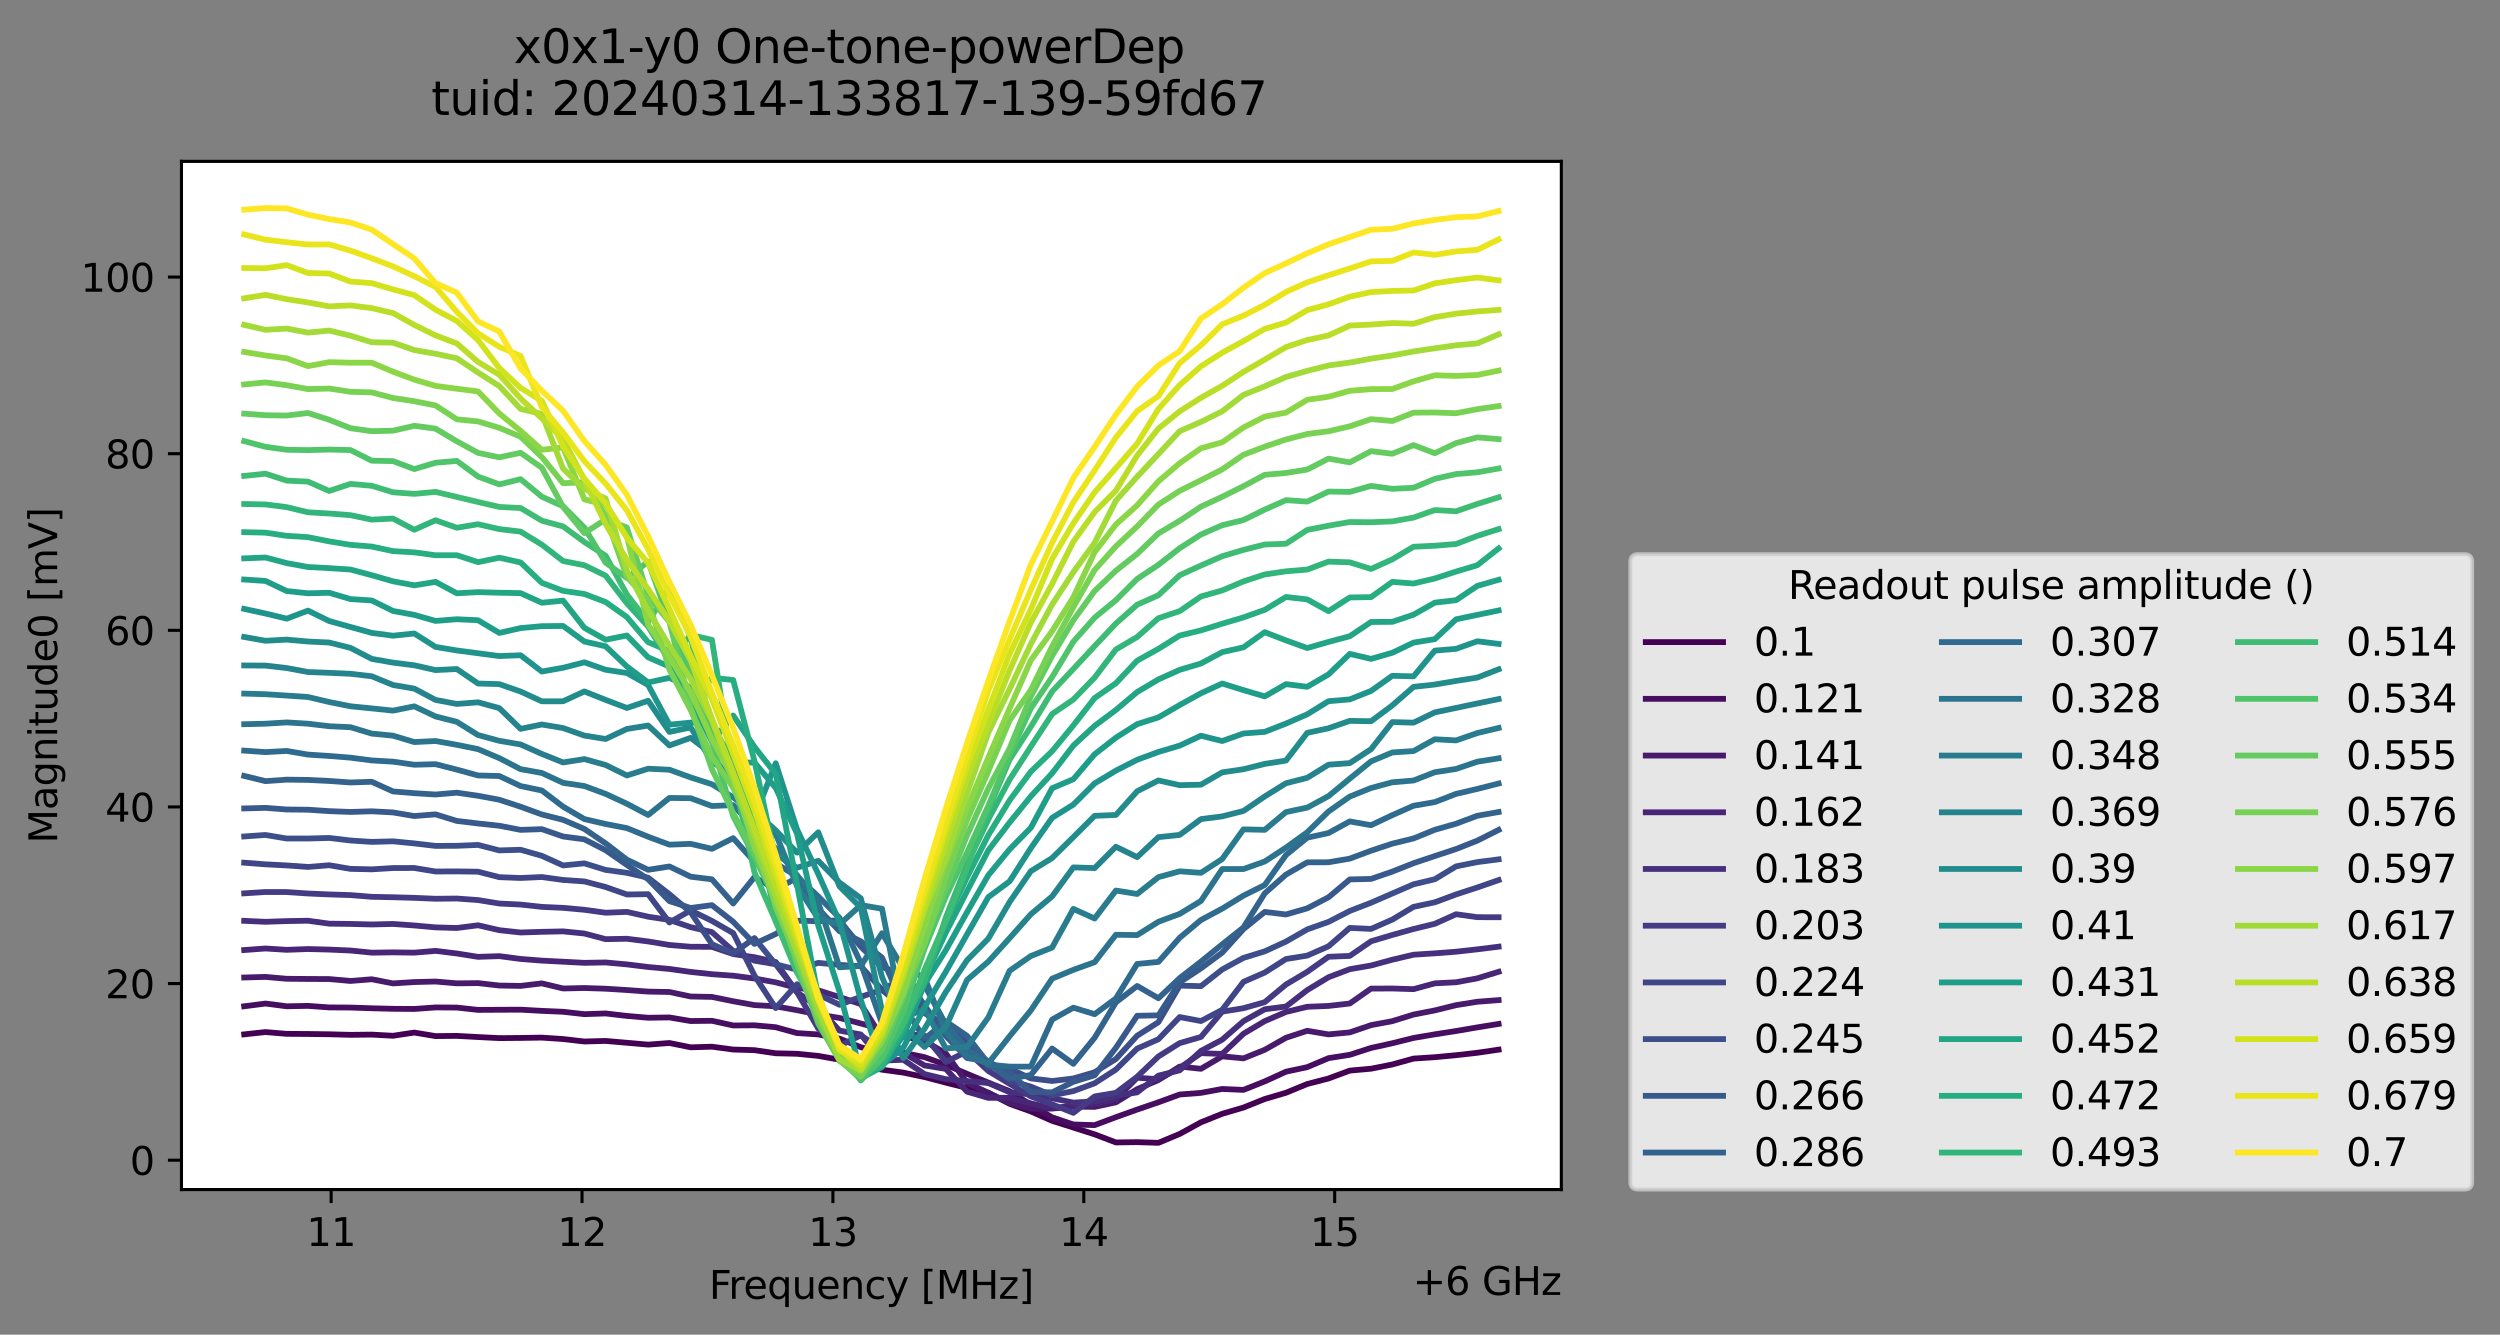 <?xml version="1.0" encoding="utf-8" standalone="no"?>
<!DOCTYPE svg PUBLIC "-//W3C//DTD SVG 1.1//EN"
  "http://www.w3.org/Graphics/SVG/1.1/DTD/svg11.dtd">
<svg xmlns:xlink="http://www.w3.org/1999/xlink" width="647.026pt" height="345.428pt" viewBox="0 0 647.026 345.428" xmlns="http://www.w3.org/2000/svg" version="1.1">
 <rect x="0" y="0" width="647.026" height="345.428" fill="#808080" stroke="none"/>
 <defs>
  <style type="text/css">*{stroke-linejoin: round; stroke-linecap: butt}</style>
 </defs>
 <g id="figure_1">
  <g id="patch_1">
   <path d="M 0 345.428 
L 647.026 345.428 
L 647.026 -0 
L 0 -0 
L 0 345.428 
z
" style="fill: none; opacity: 0"/>
  </g>
  <g id="axes_1">
   <g id="patch_2">
    <path d="M 46.966 307.872 
L 404.086 307.872 
L 404.086 41.76 
L 46.966 41.76 
z
" style="fill: #ffffff"/>
   </g>
   <g id="matplotlib.axis_1">
    <g id="xtick_1">
     <g id="line2d_1">
      <defs>
       <path id="m006a129a9c" d="M 0 0 
L 0 3.5 
" style="stroke: #000000; stroke-width: 0.8"/>
      </defs>
      <g>
       <use xlink:href="#m006a129a9c" x="85.703" y="307.872" style="stroke: #000000; stroke-width: 0.8"/>
      </g>
     </g>
     <g id="text_1">
      <!-- 11 -->
      <g transform="translate(79.34 322.47) scale(0.1 -0.1)">
       <defs>
        <path id="DejaVuSans-31" d="M 794 531 
L 1825 531 
L 1825 4091 
L 703 3866 
L 703 4441 
L 1819 4666 
L 2450 4666 
L 2450 531 
L 3481 531 
L 3481 0 
L 794 0 
L 794 531 
z
" transform="scale(0.016)"/>
       </defs>
       <use xlink:href="#DejaVuSans-31"/>
       <use xlink:href="#DejaVuSans-31" x="63.623"/>
      </g>
     </g>
    </g>
    <g id="xtick_2">
     <g id="line2d_2">
      <g>
       <use xlink:href="#m006a129a9c" x="150.633" y="307.872" style="stroke: #000000; stroke-width: 0.8"/>
      </g>
     </g>
     <g id="text_2">
      <!-- 12 -->
      <g transform="translate(144.271 322.47) scale(0.1 -0.1)">
       <defs>
        <path id="DejaVuSans-32" d="M 1228 531 
L 3431 531 
L 3431 0 
L 469 0 
L 469 531 
Q 828 903 1448 1529 
Q 2069 2156 2228 2338 
Q 2531 2678 2651 2914 
Q 2772 3150 2772 3378 
Q 2772 3750 2511 3984 
Q 2250 4219 1831 4219 
Q 1534 4219 1204 4116 
Q 875 4013 500 3803 
L 500 4441 
Q 881 4594 1212 4672 
Q 1544 4750 1819 4750 
Q 2544 4750 2975 4387 
Q 3406 4025 3406 3419 
Q 3406 3131 3298 2873 
Q 3191 2616 2906 2266 
Q 2828 2175 2409 1742 
Q 1991 1309 1228 531 
z
" transform="scale(0.016)"/>
       </defs>
       <use xlink:href="#DejaVuSans-31"/>
       <use xlink:href="#DejaVuSans-32" x="63.623"/>
      </g>
     </g>
    </g>
    <g id="xtick_3">
     <g id="line2d_3">
      <g>
       <use xlink:href="#m006a129a9c" x="215.564" y="307.872" style="stroke: #000000; stroke-width: 0.8"/>
      </g>
     </g>
     <g id="text_3">
      <!-- 13 -->
      <g transform="translate(209.202 322.47) scale(0.1 -0.1)">
       <defs>
        <path id="DejaVuSans-33" d="M 2597 2516 
Q 3050 2419 3304 2112 
Q 3559 1806 3559 1356 
Q 3559 666 3084 287 
Q 2609 -91 1734 -91 
Q 1441 -91 1130 -33 
Q 819 25 488 141 
L 488 750 
Q 750 597 1062 519 
Q 1375 441 1716 441 
Q 2309 441 2620 675 
Q 2931 909 2931 1356 
Q 2931 1769 2642 2001 
Q 2353 2234 1838 2234 
L 1294 2234 
L 1294 2753 
L 1863 2753 
Q 2328 2753 2575 2939 
Q 2822 3125 2822 3475 
Q 2822 3834 2567 4026 
Q 2313 4219 1838 4219 
Q 1578 4219 1281 4162 
Q 984 4106 628 3988 
L 628 4550 
Q 988 4650 1302 4700 
Q 1616 4750 1894 4750 
Q 2613 4750 3031 4423 
Q 3450 4097 3450 3541 
Q 3450 3153 3228 2886 
Q 3006 2619 2597 2516 
z
" transform="scale(0.016)"/>
       </defs>
       <use xlink:href="#DejaVuSans-31"/>
       <use xlink:href="#DejaVuSans-33" x="63.623"/>
      </g>
     </g>
    </g>
    <g id="xtick_4">
     <g id="line2d_4">
      <g>
       <use xlink:href="#m006a129a9c" x="280.495" y="307.872" style="stroke: #000000; stroke-width: 0.8"/>
      </g>
     </g>
     <g id="text_4">
      <!-- 14 -->
      <g transform="translate(274.133 322.47) scale(0.1 -0.1)">
       <defs>
        <path id="DejaVuSans-34" d="M 2419 4116 
L 825 1625 
L 2419 1625 
L 2419 4116 
z
M 2253 4666 
L 3047 4666 
L 3047 1625 
L 3713 1625 
L 3713 1100 
L 3047 1100 
L 3047 0 
L 2419 0 
L 2419 1100 
L 313 1100 
L 313 1709 
L 2253 4666 
z
" transform="scale(0.016)"/>
       </defs>
       <use xlink:href="#DejaVuSans-31"/>
       <use xlink:href="#DejaVuSans-34" x="63.623"/>
      </g>
     </g>
    </g>
    <g id="xtick_5">
     <g id="line2d_5">
      <g>
       <use xlink:href="#m006a129a9c" x="345.426" y="307.872" style="stroke: #000000; stroke-width: 0.8"/>
      </g>
     </g>
     <g id="text_5">
      <!-- 15 -->
      <g transform="translate(339.064 322.47) scale(0.1 -0.1)">
       <defs>
        <path id="DejaVuSans-35" d="M 691 4666 
L 3169 4666 
L 3169 4134 
L 1269 4134 
L 1269 2991 
Q 1406 3038 1543 3061 
Q 1681 3084 1819 3084 
Q 2600 3084 3056 2656 
Q 3513 2228 3513 1497 
Q 3513 744 3044 326 
Q 2575 -91 1722 -91 
Q 1428 -91 1123 -41 
Q 819 9 494 109 
L 494 744 
Q 775 591 1075 516 
Q 1375 441 1709 441 
Q 2250 441 2565 725 
Q 2881 1009 2881 1497 
Q 2881 1984 2565 2268 
Q 2250 2553 1709 2553 
Q 1456 2553 1204 2497 
Q 953 2441 691 2322 
L 691 4666 
z
" transform="scale(0.016)"/>
       </defs>
       <use xlink:href="#DejaVuSans-31"/>
       <use xlink:href="#DejaVuSans-35" x="63.623"/>
      </g>
     </g>
    </g>
    <g id="text_6">
     <!-- Frequency [MHz] -->
     <g transform="translate(183.507 336.149) scale(0.1 -0.1)">
      <defs>
       <path id="DejaVuSans-46" d="M 628 4666 
L 3309 4666 
L 3309 4134 
L 1259 4134 
L 1259 2759 
L 3109 2759 
L 3109 2228 
L 1259 2228 
L 1259 0 
L 628 0 
L 628 4666 
z
" transform="scale(0.016)"/>
       <path id="DejaVuSans-72" d="M 2631 2963 
Q 2534 3019 2420 3045 
Q 2306 3072 2169 3072 
Q 1681 3072 1420 2755 
Q 1159 2438 1159 1844 
L 1159 0 
L 581 0 
L 581 3500 
L 1159 3500 
L 1159 2956 
Q 1341 3275 1631 3429 
Q 1922 3584 2338 3584 
Q 2397 3584 2469 3576 
Q 2541 3569 2628 3553 
L 2631 2963 
z
" transform="scale(0.016)"/>
       <path id="DejaVuSans-65" d="M 3597 1894 
L 3597 1613 
L 953 1613 
Q 991 1019 1311 708 
Q 1631 397 2203 397 
Q 2534 397 2845 478 
Q 3156 559 3463 722 
L 3463 178 
Q 3153 47 2828 -22 
Q 2503 -91 2169 -91 
Q 1331 -91 842 396 
Q 353 884 353 1716 
Q 353 2575 817 3079 
Q 1281 3584 2069 3584 
Q 2775 3584 3186 3129 
Q 3597 2675 3597 1894 
z
M 3022 2063 
Q 3016 2534 2758 2815 
Q 2500 3097 2075 3097 
Q 1594 3097 1305 2825 
Q 1016 2553 972 2059 
L 3022 2063 
z
" transform="scale(0.016)"/>
       <path id="DejaVuSans-71" d="M 947 1747 
Q 947 1113 1208 752 
Q 1469 391 1925 391 
Q 2381 391 2643 752 
Q 2906 1113 2906 1747 
Q 2906 2381 2643 2742 
Q 2381 3103 1925 3103 
Q 1469 3103 1208 2742 
Q 947 2381 947 1747 
z
M 2906 525 
Q 2725 213 2448 61 
Q 2172 -91 1784 -91 
Q 1150 -91 751 415 
Q 353 922 353 1747 
Q 353 2572 751 3078 
Q 1150 3584 1784 3584 
Q 2172 3584 2448 3432 
Q 2725 3281 2906 2969 
L 2906 3500 
L 3481 3500 
L 3481 -1331 
L 2906 -1331 
L 2906 525 
z
" transform="scale(0.016)"/>
       <path id="DejaVuSans-75" d="M 544 1381 
L 544 3500 
L 1119 3500 
L 1119 1403 
Q 1119 906 1312 657 
Q 1506 409 1894 409 
Q 2359 409 2629 706 
Q 2900 1003 2900 1516 
L 2900 3500 
L 3475 3500 
L 3475 0 
L 2900 0 
L 2900 538 
Q 2691 219 2414 64 
Q 2138 -91 1772 -91 
Q 1169 -91 856 284 
Q 544 659 544 1381 
z
M 1991 3584 
L 1991 3584 
z
" transform="scale(0.016)"/>
       <path id="DejaVuSans-6e" d="M 3513 2113 
L 3513 0 
L 2938 0 
L 2938 2094 
Q 2938 2591 2744 2837 
Q 2550 3084 2163 3084 
Q 1697 3084 1428 2787 
Q 1159 2491 1159 1978 
L 1159 0 
L 581 0 
L 581 3500 
L 1159 3500 
L 1159 2956 
Q 1366 3272 1645 3428 
Q 1925 3584 2291 3584 
Q 2894 3584 3203 3211 
Q 3513 2838 3513 2113 
z
" transform="scale(0.016)"/>
       <path id="DejaVuSans-63" d="M 3122 3366 
L 3122 2828 
Q 2878 2963 2633 3030 
Q 2388 3097 2138 3097 
Q 1578 3097 1268 2742 
Q 959 2388 959 1747 
Q 959 1106 1268 751 
Q 1578 397 2138 397 
Q 2388 397 2633 464 
Q 2878 531 3122 666 
L 3122 134 
Q 2881 22 2623 -34 
Q 2366 -91 2075 -91 
Q 1284 -91 818 406 
Q 353 903 353 1747 
Q 353 2603 823 3093 
Q 1294 3584 2113 3584 
Q 2378 3584 2631 3529 
Q 2884 3475 3122 3366 
z
" transform="scale(0.016)"/>
       <path id="DejaVuSans-79" d="M 2059 -325 
Q 1816 -950 1584 -1140 
Q 1353 -1331 966 -1331 
L 506 -1331 
L 506 -850 
L 844 -850 
Q 1081 -850 1212 -737 
Q 1344 -625 1503 -206 
L 1606 56 
L 191 3500 
L 800 3500 
L 1894 763 
L 2988 3500 
L 3597 3500 
L 2059 -325 
z
" transform="scale(0.016)"/>
       <path id="DejaVuSans-20" transform="scale(0.016)"/>
       <path id="DejaVuSans-5b" d="M 550 4863 
L 1875 4863 
L 1875 4416 
L 1125 4416 
L 1125 -397 
L 1875 -397 
L 1875 -844 
L 550 -844 
L 550 4863 
z
" transform="scale(0.016)"/>
       <path id="DejaVuSans-4d" d="M 628 4666 
L 1569 4666 
L 2759 1491 
L 3956 4666 
L 4897 4666 
L 4897 0 
L 4281 0 
L 4281 4097 
L 3078 897 
L 2444 897 
L 1241 4097 
L 1241 0 
L 628 0 
L 628 4666 
z
" transform="scale(0.016)"/>
       <path id="DejaVuSans-48" d="M 628 4666 
L 1259 4666 
L 1259 2753 
L 3553 2753 
L 3553 4666 
L 4184 4666 
L 4184 0 
L 3553 0 
L 3553 2222 
L 1259 2222 
L 1259 0 
L 628 0 
L 628 4666 
z
" transform="scale(0.016)"/>
       <path id="DejaVuSans-7a" d="M 353 3500 
L 3084 3500 
L 3084 2975 
L 922 459 
L 3084 459 
L 3084 0 
L 275 0 
L 275 525 
L 2438 3041 
L 353 3041 
L 353 3500 
z
" transform="scale(0.016)"/>
       <path id="DejaVuSans-5d" d="M 1947 4863 
L 1947 -844 
L 622 -844 
L 622 -397 
L 1369 -397 
L 1369 4416 
L 622 4416 
L 622 4863 
L 1947 4863 
z
" transform="scale(0.016)"/>
      </defs>
      <use xlink:href="#DejaVuSans-46"/>
      <use xlink:href="#DejaVuSans-72" x="50.27"/>
      <use xlink:href="#DejaVuSans-65" x="89.133"/>
      <use xlink:href="#DejaVuSans-71" x="150.656"/>
      <use xlink:href="#DejaVuSans-75" x="214.133"/>
      <use xlink:href="#DejaVuSans-65" x="277.512"/>
      <use xlink:href="#DejaVuSans-6e" x="339.035"/>
      <use xlink:href="#DejaVuSans-63" x="402.414"/>
      <use xlink:href="#DejaVuSans-79" x="457.395"/>
      <use xlink:href="#DejaVuSans-20" x="516.574"/>
      <use xlink:href="#DejaVuSans-5b" x="548.361"/>
      <use xlink:href="#DejaVuSans-4d" x="587.375"/>
      <use xlink:href="#DejaVuSans-48" x="673.654"/>
      <use xlink:href="#DejaVuSans-7a" x="748.85"/>
      <use xlink:href="#DejaVuSans-5d" x="801.34"/>
     </g>
    </g>
    <g id="text_7">
     <!-- +6 GHz -->
     <g transform="translate(365.648 335.149) scale(0.1 -0.1)">
      <defs>
       <path id="DejaVuSans-2b" d="M 2944 4013 
L 2944 2272 
L 4684 2272 
L 4684 1741 
L 2944 1741 
L 2944 0 
L 2419 0 
L 2419 1741 
L 678 1741 
L 678 2272 
L 2419 2272 
L 2419 4013 
L 2944 4013 
z
" transform="scale(0.016)"/>
       <path id="DejaVuSans-36" d="M 2113 2584 
Q 1688 2584 1439 2293 
Q 1191 2003 1191 1497 
Q 1191 994 1439 701 
Q 1688 409 2113 409 
Q 2538 409 2786 701 
Q 3034 994 3034 1497 
Q 3034 2003 2786 2293 
Q 2538 2584 2113 2584 
z
M 3366 4563 
L 3366 3988 
Q 3128 4100 2886 4159 
Q 2644 4219 2406 4219 
Q 1781 4219 1451 3797 
Q 1122 3375 1075 2522 
Q 1259 2794 1537 2939 
Q 1816 3084 2150 3084 
Q 2853 3084 3261 2657 
Q 3669 2231 3669 1497 
Q 3669 778 3244 343 
Q 2819 -91 2113 -91 
Q 1303 -91 875 529 
Q 447 1150 447 2328 
Q 447 3434 972 4092 
Q 1497 4750 2381 4750 
Q 2619 4750 2861 4703 
Q 3103 4656 3366 4563 
z
" transform="scale(0.016)"/>
       <path id="DejaVuSans-47" d="M 3809 666 
L 3809 1919 
L 2778 1919 
L 2778 2438 
L 4434 2438 
L 4434 434 
Q 4069 175 3628 42 
Q 3188 -91 2688 -91 
Q 1594 -91 976 548 
Q 359 1188 359 2328 
Q 359 3472 976 4111 
Q 1594 4750 2688 4750 
Q 3144 4750 3555 4637 
Q 3966 4525 4313 4306 
L 4313 3634 
Q 3963 3931 3569 4081 
Q 3175 4231 2741 4231 
Q 1884 4231 1454 3753 
Q 1025 3275 1025 2328 
Q 1025 1384 1454 906 
Q 1884 428 2741 428 
Q 3075 428 3337 486 
Q 3600 544 3809 666 
z
" transform="scale(0.016)"/>
      </defs>
      <use xlink:href="#DejaVuSans-2b"/>
      <use xlink:href="#DejaVuSans-36" x="83.789"/>
      <use xlink:href="#DejaVuSans-20" x="147.412"/>
      <use xlink:href="#DejaVuSans-47" x="179.199"/>
      <use xlink:href="#DejaVuSans-48" x="256.689"/>
      <use xlink:href="#DejaVuSans-7a" x="331.885"/>
     </g>
    </g>
   </g>
   <g id="matplotlib.axis_2">
    <g id="ytick_1">
     <g id="line2d_6">
      <defs>
       <path id="mb57c68100e" d="M 0 0 
L -3.5 0 
" style="stroke: #000000; stroke-width: 0.8"/>
      </defs>
      <g>
       <use xlink:href="#mb57c68100e" x="46.966" y="300.273" style="stroke: #000000; stroke-width: 0.8"/>
      </g>
     </g>
     <g id="text_8">
      <!-- 0 -->
      <g transform="translate(33.603 304.072) scale(0.1 -0.1)">
       <defs>
        <path id="DejaVuSans-30" d="M 2034 4250 
Q 1547 4250 1301 3770 
Q 1056 3291 1056 2328 
Q 1056 1369 1301 889 
Q 1547 409 2034 409 
Q 2525 409 2770 889 
Q 3016 1369 3016 2328 
Q 3016 3291 2770 3770 
Q 2525 4250 2034 4250 
z
M 2034 4750 
Q 2819 4750 3233 4129 
Q 3647 3509 3647 2328 
Q 3647 1150 3233 529 
Q 2819 -91 2034 -91 
Q 1250 -91 836 529 
Q 422 1150 422 2328 
Q 422 3509 836 4129 
Q 1250 4750 2034 4750 
z
" transform="scale(0.016)"/>
       </defs>
       <use xlink:href="#DejaVuSans-30"/>
      </g>
     </g>
    </g>
    <g id="ytick_2">
     <g id="line2d_7">
      <g>
       <use xlink:href="#mb57c68100e" x="46.966" y="254.559" style="stroke: #000000; stroke-width: 0.8"/>
      </g>
     </g>
     <g id="text_9">
      <!-- 20 -->
      <g transform="translate(27.241 258.359) scale(0.1 -0.1)">
       <use xlink:href="#DejaVuSans-32"/>
       <use xlink:href="#DejaVuSans-30" x="63.623"/>
      </g>
     </g>
    </g>
    <g id="ytick_3">
     <g id="line2d_8">
      <g>
       <use xlink:href="#mb57c68100e" x="46.966" y="208.846" style="stroke: #000000; stroke-width: 0.8"/>
      </g>
     </g>
     <g id="text_10">
      <!-- 40 -->
      <g transform="translate(27.241 212.645) scale(0.1 -0.1)">
       <use xlink:href="#DejaVuSans-34"/>
       <use xlink:href="#DejaVuSans-30" x="63.623"/>
      </g>
     </g>
    </g>
    <g id="ytick_4">
     <g id="line2d_9">
      <g>
       <use xlink:href="#mb57c68100e" x="46.966" y="163.133" style="stroke: #000000; stroke-width: 0.8"/>
      </g>
     </g>
     <g id="text_11">
      <!-- 60 -->
      <g transform="translate(27.241 166.932) scale(0.1 -0.1)">
       <use xlink:href="#DejaVuSans-36"/>
       <use xlink:href="#DejaVuSans-30" x="63.623"/>
      </g>
     </g>
    </g>
    <g id="ytick_5">
     <g id="line2d_10">
      <g>
       <use xlink:href="#mb57c68100e" x="46.966" y="117.42" style="stroke: #000000; stroke-width: 0.8"/>
      </g>
     </g>
     <g id="text_12">
      <!-- 80 -->
      <g transform="translate(27.241 121.219) scale(0.1 -0.1)">
       <defs>
        <path id="DejaVuSans-38" d="M 2034 2216 
Q 1584 2216 1326 1975 
Q 1069 1734 1069 1313 
Q 1069 891 1326 650 
Q 1584 409 2034 409 
Q 2484 409 2743 651 
Q 3003 894 3003 1313 
Q 3003 1734 2745 1975 
Q 2488 2216 2034 2216 
z
M 1403 2484 
Q 997 2584 770 2862 
Q 544 3141 544 3541 
Q 544 4100 942 4425 
Q 1341 4750 2034 4750 
Q 2731 4750 3128 4425 
Q 3525 4100 3525 3541 
Q 3525 3141 3298 2862 
Q 3072 2584 2669 2484 
Q 3125 2378 3379 2068 
Q 3634 1759 3634 1313 
Q 3634 634 3220 271 
Q 2806 -91 2034 -91 
Q 1263 -91 848 271 
Q 434 634 434 1313 
Q 434 1759 690 2068 
Q 947 2378 1403 2484 
z
M 1172 3481 
Q 1172 3119 1398 2916 
Q 1625 2713 2034 2713 
Q 2441 2713 2670 2916 
Q 2900 3119 2900 3481 
Q 2900 3844 2670 4047 
Q 2441 4250 2034 4250 
Q 1625 4250 1398 4047 
Q 1172 3844 1172 3481 
z
" transform="scale(0.016)"/>
       </defs>
       <use xlink:href="#DejaVuSans-38"/>
       <use xlink:href="#DejaVuSans-30" x="63.623"/>
      </g>
     </g>
    </g>
    <g id="ytick_6">
     <g id="line2d_11">
      <g>
       <use xlink:href="#mb57c68100e" x="46.966" y="71.707" style="stroke: #000000; stroke-width: 0.8"/>
      </g>
     </g>
     <g id="text_13">
      <!-- 100 -->
      <g transform="translate(20.878 75.506) scale(0.1 -0.1)">
       <use xlink:href="#DejaVuSans-31"/>
       <use xlink:href="#DejaVuSans-30" x="63.623"/>
       <use xlink:href="#DejaVuSans-30" x="127.246"/>
      </g>
     </g>
    </g>
    <g id="text_14">
     <!-- Magnitude0 [mV] -->
     <g transform="translate(14.798 218.268) rotate(-90) scale(0.1 -0.1)">
      <defs>
       <path id="DejaVuSans-61" d="M 2194 1759 
Q 1497 1759 1228 1600 
Q 959 1441 959 1056 
Q 959 750 1161 570 
Q 1363 391 1709 391 
Q 2188 391 2477 730 
Q 2766 1069 2766 1631 
L 2766 1759 
L 2194 1759 
z
M 3341 1997 
L 3341 0 
L 2766 0 
L 2766 531 
Q 2569 213 2275 61 
Q 1981 -91 1556 -91 
Q 1019 -91 701 211 
Q 384 513 384 1019 
Q 384 1609 779 1909 
Q 1175 2209 1959 2209 
L 2766 2209 
L 2766 2266 
Q 2766 2663 2505 2880 
Q 2244 3097 1772 3097 
Q 1472 3097 1187 3025 
Q 903 2953 641 2809 
L 641 3341 
Q 956 3463 1253 3523 
Q 1550 3584 1831 3584 
Q 2591 3584 2966 3190 
Q 3341 2797 3341 1997 
z
" transform="scale(0.016)"/>
       <path id="DejaVuSans-67" d="M 2906 1791 
Q 2906 2416 2648 2759 
Q 2391 3103 1925 3103 
Q 1463 3103 1205 2759 
Q 947 2416 947 1791 
Q 947 1169 1205 825 
Q 1463 481 1925 481 
Q 2391 481 2648 825 
Q 2906 1169 2906 1791 
z
M 3481 434 
Q 3481 -459 3084 -895 
Q 2688 -1331 1869 -1331 
Q 1566 -1331 1297 -1286 
Q 1028 -1241 775 -1147 
L 775 -588 
Q 1028 -725 1275 -790 
Q 1522 -856 1778 -856 
Q 2344 -856 2625 -561 
Q 2906 -266 2906 331 
L 2906 616 
Q 2728 306 2450 153 
Q 2172 0 1784 0 
Q 1141 0 747 490 
Q 353 981 353 1791 
Q 353 2603 747 3093 
Q 1141 3584 1784 3584 
Q 2172 3584 2450 3431 
Q 2728 3278 2906 2969 
L 2906 3500 
L 3481 3500 
L 3481 434 
z
" transform="scale(0.016)"/>
       <path id="DejaVuSans-69" d="M 603 3500 
L 1178 3500 
L 1178 0 
L 603 0 
L 603 3500 
z
M 603 4863 
L 1178 4863 
L 1178 4134 
L 603 4134 
L 603 4863 
z
" transform="scale(0.016)"/>
       <path id="DejaVuSans-74" d="M 1172 4494 
L 1172 3500 
L 2356 3500 
L 2356 3053 
L 1172 3053 
L 1172 1153 
Q 1172 725 1289 603 
Q 1406 481 1766 481 
L 2356 481 
L 2356 0 
L 1766 0 
Q 1100 0 847 248 
Q 594 497 594 1153 
L 594 3053 
L 172 3053 
L 172 3500 
L 594 3500 
L 594 4494 
L 1172 4494 
z
" transform="scale(0.016)"/>
       <path id="DejaVuSans-64" d="M 2906 2969 
L 2906 4863 
L 3481 4863 
L 3481 0 
L 2906 0 
L 2906 525 
Q 2725 213 2448 61 
Q 2172 -91 1784 -91 
Q 1150 -91 751 415 
Q 353 922 353 1747 
Q 353 2572 751 3078 
Q 1150 3584 1784 3584 
Q 2172 3584 2448 3432 
Q 2725 3281 2906 2969 
z
M 947 1747 
Q 947 1113 1208 752 
Q 1469 391 1925 391 
Q 2381 391 2643 752 
Q 2906 1113 2906 1747 
Q 2906 2381 2643 2742 
Q 2381 3103 1925 3103 
Q 1469 3103 1208 2742 
Q 947 2381 947 1747 
z
" transform="scale(0.016)"/>
       <path id="DejaVuSans-6d" d="M 3328 2828 
Q 3544 3216 3844 3400 
Q 4144 3584 4550 3584 
Q 5097 3584 5394 3201 
Q 5691 2819 5691 2113 
L 5691 0 
L 5113 0 
L 5113 2094 
Q 5113 2597 4934 2840 
Q 4756 3084 4391 3084 
Q 3944 3084 3684 2787 
Q 3425 2491 3425 1978 
L 3425 0 
L 2847 0 
L 2847 2094 
Q 2847 2600 2669 2842 
Q 2491 3084 2119 3084 
Q 1678 3084 1418 2786 
Q 1159 2488 1159 1978 
L 1159 0 
L 581 0 
L 581 3500 
L 1159 3500 
L 1159 2956 
Q 1356 3278 1631 3431 
Q 1906 3584 2284 3584 
Q 2666 3584 2933 3390 
Q 3200 3197 3328 2828 
z
" transform="scale(0.016)"/>
       <path id="DejaVuSans-56" d="M 1831 0 
L 50 4666 
L 709 4666 
L 2188 738 
L 3669 4666 
L 4325 4666 
L 2547 0 
L 1831 0 
z
" transform="scale(0.016)"/>
      </defs>
      <use xlink:href="#DejaVuSans-4d"/>
      <use xlink:href="#DejaVuSans-61" x="86.279"/>
      <use xlink:href="#DejaVuSans-67" x="147.559"/>
      <use xlink:href="#DejaVuSans-6e" x="211.035"/>
      <use xlink:href="#DejaVuSans-69" x="274.414"/>
      <use xlink:href="#DejaVuSans-74" x="302.197"/>
      <use xlink:href="#DejaVuSans-75" x="341.406"/>
      <use xlink:href="#DejaVuSans-64" x="404.785"/>
      <use xlink:href="#DejaVuSans-65" x="468.262"/>
      <use xlink:href="#DejaVuSans-30" x="529.785"/>
      <use xlink:href="#DejaVuSans-20" x="593.408"/>
      <use xlink:href="#DejaVuSans-5b" x="625.195"/>
      <use xlink:href="#DejaVuSans-6d" x="664.209"/>
      <use xlink:href="#DejaVuSans-56" x="761.621"/>
      <use xlink:href="#DejaVuSans-5d" x="830.029"/>
     </g>
    </g>
   </g>
   <g id="line2d_12">
    <path d="M 63.198 267.705 
L 68.701 267.11 
L 74.204 267.569 
L 79.706 267.606 
L 85.209 267.679 
L 90.711 267.826 
L 96.214 267.766 
L 101.717 268.068 
L 107.219 267.239 
L 112.722 268.152 
L 118.225 268.097 
L 123.727 268.4 
L 129.23 268.676 
L 134.732 268.63 
L 140.235 268.543 
L 145.738 268.917 
L 151.24 269.55 
L 156.743 269.403 
L 162.246 269.881 
L 167.748 270.358 
L 173.251 269.94 
L 178.753 271.056 
L 184.256 270.898 
L 189.759 271.633 
L 195.261 271.794 
L 200.764 272.601 
L 206.266 272.731 
L 211.769 273.277 
L 217.272 274.261 
L 222.774 275.795 
L 228.277 276.847 
L 233.78 277.603 
L 239.282 278.751 
L 244.785 280.198 
L 250.287 281.579 
L 255.79 282.819 
L 261.293 285.678 
L 266.795 287.65 
L 272.298 290.086 
L 277.801 291.824 
L 283.303 293.584 
L 288.806 295.676 
L 294.308 295.602 
L 299.811 295.776 
L 305.314 293.475 
L 310.816 290.464 
L 316.319 288.261 
L 321.821 286.644 
L 327.324 284.437 
L 332.827 282.816 
L 338.329 280.549 
L 343.832 279.124 
L 349.335 277.085 
L 354.837 276.596 
L 360.34 275.499 
L 365.842 273.97 
L 371.345 273.612 
L 376.848 273.094 
L 382.35 272.472 
L 387.853 271.663 
" clip-path="url(#p00f35b14b3)" style="fill: none; stroke: #440154; stroke-width: 1.5; stroke-linecap: square"/>
   </g>
   <g id="line2d_13">
    <path d="M 63.198 260.438 
L 68.701 259.728 
L 74.204 260.439 
L 79.706 260.33 
L 85.209 260.731 
L 90.711 260.765 
L 96.214 260.953 
L 101.717 261.087 
L 107.219 261.13 
L 112.722 260.733 
L 118.225 260.769 
L 123.727 261.37 
L 129.23 261.34 
L 134.732 261.314 
L 140.235 261.621 
L 145.738 261.86 
L 151.24 262.475 
L 156.743 262.291 
L 162.246 262.934 
L 167.748 263.402 
L 173.251 263.325 
L 178.753 264.256 
L 184.256 264.193 
L 189.759 265.398 
L 195.261 265.358 
L 200.764 265.856 
L 206.266 267.371 
L 211.769 267.723 
L 217.272 268.801 
L 222.774 271.022 
L 228.277 272.443 
L 233.78 272.46 
L 239.282 273.606 
L 244.785 275.578 
L 250.287 277.918 
L 255.79 280.197 
L 261.293 282.407 
L 266.795 285.928 
L 272.298 289.18 
L 277.801 291.022 
L 283.303 291.195 
L 288.806 289.137 
L 294.308 287.164 
L 299.811 285.282 
L 305.314 283.271 
L 310.816 282.845 
L 316.319 281.834 
L 321.821 282.077 
L 327.324 279.878 
L 332.827 277.366 
L 338.329 276.184 
L 343.832 273.861 
L 349.335 272.996 
L 354.837 271.221 
L 360.34 270.004 
L 365.842 268.633 
L 371.345 267.694 
L 376.848 266.839 
L 382.35 265.894 
L 387.853 265.007 
" clip-path="url(#p00f35b14b3)" style="fill: none; stroke: #470d60; stroke-width: 1.5; stroke-linecap: square"/>
   </g>
   <g id="line2d_14">
    <path d="M 63.198 252.987 
L 68.701 252.833 
L 74.204 253.317 
L 79.706 253.364 
L 85.209 253.391 
L 90.711 253.885 
L 96.214 253.441 
L 101.717 254.516 
L 107.219 254.167 
L 112.722 254.03 
L 118.225 254.498 
L 123.727 254.44 
L 129.23 255.067 
L 134.732 255.164 
L 140.235 254.506 
L 145.738 255.828 
L 151.24 255.709 
L 156.743 255.888 
L 162.246 256.232 
L 167.748 256.636 
L 173.251 256.74 
L 178.753 257.905 
L 184.256 258.017 
L 189.759 259.132 
L 195.261 260.134 
L 200.764 260.45 
L 206.266 261.443 
L 211.769 262.545 
L 217.272 263.454 
L 222.774 264.884 
L 228.277 266.419 
L 233.78 268.243 
L 239.282 269.382 
L 244.785 272.639 
L 250.287 280.225 
L 255.79 282.826 
L 261.293 285.507 
L 266.795 286.972 
L 272.298 286.915 
L 277.801 286.393 
L 283.303 286.472 
L 288.806 285.301 
L 294.308 281.886 
L 299.811 279.531 
L 305.314 276.036 
L 310.816 276.621 
L 316.319 273.395 
L 321.821 273.915 
L 327.324 271.695 
L 332.827 268.588 
L 338.329 266.782 
L 343.832 267.711 
L 349.335 267.195 
L 354.837 265.317 
L 360.34 264.283 
L 365.842 262.577 
L 371.345 261.506 
L 376.848 260.147 
L 382.35 259.263 
L 387.853 258.841 
" clip-path="url(#p00f35b14b3)" style="fill: none; stroke: #481a6c; stroke-width: 1.5; stroke-linecap: square"/>
   </g>
   <g id="line2d_15">
    <path d="M 63.198 245.882 
L 68.701 245.477 
L 74.204 245.824 
L 79.706 245.621 
L 85.209 245.764 
L 90.711 246.005 
L 96.214 246.558 
L 101.717 246.482 
L 107.219 246.555 
L 112.722 246.097 
L 118.225 246.771 
L 123.727 247.643 
L 129.23 247.463 
L 134.732 248.186 
L 140.235 248.621 
L 145.738 248.902 
L 151.24 249.192 
L 156.743 249.093 
L 162.246 249.596 
L 167.748 250.273 
L 173.251 250.774 
L 178.753 251.543 
L 184.256 252.136 
L 189.759 252.522 
L 195.261 253.248 
L 200.764 254.238 
L 206.266 255.7 
L 211.769 256.292 
L 217.272 258.055 
L 222.774 259.864 
L 228.277 268.487 
L 233.78 272.492 
L 239.282 275.756 
L 244.785 276.644 
L 250.287 282.536 
L 255.79 284.142 
L 261.293 284.1 
L 266.795 285.564 
L 272.298 286.823 
L 277.801 286.157 
L 283.303 285.757 
L 288.806 284.442 
L 294.308 278.923 
L 299.811 279.322 
L 305.314 276.367 
L 310.816 272.571 
L 316.319 272.771 
L 321.821 267.546 
L 327.324 264.274 
L 332.827 261.9 
L 338.329 260.566 
L 343.832 260.345 
L 349.335 259.716 
L 354.837 255.859 
L 360.34 255.832 
L 365.842 256.003 
L 371.345 254.499 
L 376.848 254.219 
L 382.35 253.205 
L 387.853 251.511 
" clip-path="url(#p00f35b14b3)" style="fill: none; stroke: #482576; stroke-width: 1.5; stroke-linecap: square"/>
   </g>
   <g id="line2d_16">
    <path d="M 63.198 238.321 
L 68.701 238.574 
L 74.204 238.386 
L 79.706 238.297 
L 85.209 239.054 
L 90.711 239.125 
L 96.214 239.261 
L 101.717 239.129 
L 107.219 239.519 
L 112.722 240.014 
L 118.225 240.176 
L 123.727 239.471 
L 129.23 240.739 
L 134.732 241.339 
L 140.235 241.167 
L 145.738 241.05 
L 151.24 241.606 
L 156.743 243.062 
L 162.246 242.96 
L 167.748 243.656 
L 173.251 244.572 
L 178.753 245.03 
L 184.256 245.054 
L 189.759 246.923 
L 195.261 247.738 
L 200.764 248.981 
L 206.266 256.789 
L 211.769 260.702 
L 217.272 266.732 
L 222.774 267.729 
L 228.277 274.508 
L 233.78 274.277 
L 239.282 277.99 
L 244.785 279.3 
L 250.287 279.782 
L 255.79 280.307 
L 261.293 282.675 
L 266.795 283.267 
L 272.298 284.252 
L 277.801 285.365 
L 283.303 285.051 
L 288.806 283.542 
L 294.308 282.724 
L 299.811 278.382 
L 305.314 277.016 
L 310.816 271.985 
L 316.319 269.079 
L 321.821 264.291 
L 327.324 261.209 
L 332.827 260.501 
L 338.329 256.239 
L 343.832 252.918 
L 349.335 250.835 
L 354.837 249.884 
L 360.34 248.384 
L 365.842 247.086 
L 371.345 246.734 
L 376.848 246.312 
L 382.35 245.698 
L 387.853 245.014 
" clip-path="url(#p00f35b14b3)" style="fill: none; stroke: #46307e; stroke-width: 1.5; stroke-linecap: square"/>
   </g>
   <g id="line2d_17">
    <path d="M 63.198 231.21 
L 68.701 230.859 
L 74.204 230.874 
L 79.706 231.244 
L 85.209 231.49 
L 90.711 231.66 
L 96.214 232.105 
L 101.717 232.218 
L 107.219 232.372 
L 112.722 232.606 
L 118.225 232.547 
L 123.727 232.948 
L 129.23 233.844 
L 134.732 234.109 
L 140.235 234.712 
L 145.738 234.963 
L 151.24 235.462 
L 156.743 236.221 
L 162.246 236.009 
L 167.748 237.249 
L 173.251 238.087 
L 178.753 239.959 
L 184.256 241.237 
L 189.759 246.124 
L 195.261 248.628 
L 200.764 249.565 
L 206.266 256.766 
L 211.769 266.191 
L 217.272 270.669 
L 222.774 267.975 
L 228.277 271.574 
L 233.78 267.487 
L 239.282 268.08 
L 244.785 274.855 
L 250.287 272.086 
L 255.79 277.184 
L 261.293 280.496 
L 266.795 283.763 
L 272.298 285.82 
L 277.801 288.019 
L 283.303 283.764 
L 288.806 282.829 
L 294.308 278.672 
L 299.811 273.419 
L 305.314 269.971 
L 310.816 268.375 
L 316.319 261.821 
L 321.821 260.933 
L 327.324 259.364 
L 332.827 254.8 
L 338.329 251.512 
L 343.832 247.621 
L 349.335 247.401 
L 354.837 243.616 
L 360.34 241.975 
L 365.842 240.43 
L 371.345 239.091 
L 376.848 236.611 
L 382.35 237.376 
L 387.853 237.394 
" clip-path="url(#p00f35b14b3)" style="fill: none; stroke: #443b84; stroke-width: 1.5; stroke-linecap: square"/>
   </g>
   <g id="line2d_18">
    <path d="M 63.198 223.275 
L 68.701 223.697 
L 74.204 223.982 
L 79.706 224.375 
L 85.209 223.933 
L 90.711 224.873 
L 96.214 224.997 
L 101.717 224.661 
L 107.219 224.643 
L 112.722 225.555 
L 118.225 225.53 
L 123.727 225.604 
L 129.23 227.023 
L 134.732 227.232 
L 140.235 226.984 
L 145.738 227.742 
L 151.24 228.121 
L 156.743 229.57 
L 162.246 231.501 
L 167.748 231.425 
L 173.251 238.749 
L 178.753 235.63 
L 184.256 238.336 
L 189.759 241.493 
L 195.261 252.487 
L 200.764 260.897 
L 206.266 254.723 
L 211.769 257.409 
L 217.272 260.047 
L 222.774 257.991 
L 228.277 256.169 
L 233.78 260.884 
L 239.282 261.94 
L 244.785 265.507 
L 250.287 270.951 
L 255.79 274.737 
L 261.293 279.632 
L 266.795 281.232 
L 272.298 283.488 
L 277.801 282.38 
L 283.303 280.363 
L 288.806 276.807 
L 294.308 271.39 
L 299.811 268.961 
L 305.314 263.226 
L 310.816 264.259 
L 316.319 261.349 
L 321.821 254.114 
L 327.324 251.708 
L 332.827 248.207 
L 338.329 247.318 
L 343.832 244.901 
L 349.335 240.15 
L 354.837 240.411 
L 360.34 237.997 
L 365.842 234.696 
L 371.345 233.524 
L 376.848 231.484 
L 382.35 229.69 
L 387.853 227.776 
" clip-path="url(#p00f35b14b3)" style="fill: none; stroke: #404588; stroke-width: 1.5; stroke-linecap: square"/>
   </g>
   <g id="line2d_19">
    <path d="M 63.198 216.484 
L 68.701 216.098 
L 74.204 217.016 
L 79.706 217.016 
L 85.209 216.871 
L 90.711 217.53 
L 96.214 217.891 
L 101.717 217.742 
L 107.219 218.28 
L 112.722 218.928 
L 118.225 218.905 
L 123.727 218.675 
L 129.23 220.092 
L 134.732 219.93 
L 140.235 221.496 
L 145.738 223.984 
L 151.24 223.439 
L 156.743 225.145 
L 162.246 225.895 
L 167.748 227.167 
L 173.251 231.431 
L 178.753 236.111 
L 184.256 244.363 
L 189.759 246.783 
L 195.261 242.786 
L 200.764 249.6 
L 206.266 250.934 
L 211.769 249.204 
L 217.272 249.721 
L 222.774 250.083 
L 228.277 256.142 
L 233.78 253.191 
L 239.282 262.202 
L 244.785 265.699 
L 250.287 269.654 
L 255.79 276.206 
L 261.293 276.597 
L 266.795 279.107 
L 272.298 279.769 
L 277.801 279.115 
L 283.303 277.51 
L 288.806 274.075 
L 294.308 268.053 
L 299.811 264.552 
L 305.314 255.09 
L 310.816 255.233 
L 316.319 250.912 
L 321.821 247.912 
L 327.324 246.219 
L 332.827 243.691 
L 338.329 240.536 
L 343.832 238.589 
L 349.335 235.763 
L 354.837 233.633 
L 360.34 231.247 
L 365.842 228.866 
L 371.345 227.555 
L 376.848 224.226 
L 382.35 223.121 
L 387.853 222.408 
" clip-path="url(#p00f35b14b3)" style="fill: none; stroke: #3c4f8a; stroke-width: 1.5; stroke-linecap: square"/>
   </g>
   <g id="line2d_20">
    <path d="M 63.198 209.228 
L 68.701 209.083 
L 74.204 209.505 
L 79.706 209.561 
L 85.209 209.932 
L 90.711 210.14 
L 96.214 209.972 
L 101.717 210.264 
L 107.219 211.199 
L 112.722 210.764 
L 118.225 212.465 
L 123.727 213.124 
L 129.23 213.715 
L 134.732 214.778 
L 140.235 214.595 
L 145.738 216.496 
L 151.24 217.228 
L 156.743 220.05 
L 162.246 223.86 
L 167.748 227.559 
L 173.251 233.22 
L 178.753 234.997 
L 184.256 234.261 
L 189.759 238.564 
L 195.261 244.292 
L 200.764 241.728 
L 206.266 238.281 
L 211.769 238.411 
L 217.272 238.195 
L 222.774 245.006 
L 228.277 250.307 
L 233.78 252.075 
L 239.282 260.228 
L 244.785 268.117 
L 250.287 273.83 
L 255.79 274.772 
L 261.293 277.635 
L 266.795 282.63 
L 272.298 282.711 
L 277.801 279.975 
L 283.303 278.302 
L 288.806 271.177 
L 294.308 262.894 
L 299.811 262.786 
L 305.314 254.254 
L 310.816 250.626 
L 316.319 246.549 
L 321.821 240.456 
L 327.324 236.017 
L 332.827 236.673 
L 338.329 235.085 
L 343.832 232.221 
L 349.335 227.602 
L 354.837 227.474 
L 360.34 225.574 
L 365.842 223.403 
L 371.345 221.557 
L 376.848 219.736 
L 382.35 217.563 
L 387.853 214.799 
" clip-path="url(#p00f35b14b3)" style="fill: none; stroke: #38598c; stroke-width: 1.5; stroke-linecap: square"/>
   </g>
   <g id="line2d_21">
    <path d="M 63.198 200.82 
L 68.701 202.166 
L 74.204 201.779 
L 79.706 201.853 
L 85.209 202.123 
L 90.711 202.515 
L 96.214 202.332 
L 101.717 204.833 
L 107.219 205.281 
L 112.722 205.626 
L 118.225 205.154 
L 123.727 205.956 
L 129.23 206.985 
L 134.732 208.793 
L 140.235 210.792 
L 145.738 212.187 
L 151.24 214.54 
L 156.743 218.274 
L 162.246 222.49 
L 167.748 225.113 
L 173.251 224.251 
L 178.753 226.898 
L 184.256 227.574 
L 189.759 233.837 
L 195.261 227.004 
L 200.764 230.186 
L 206.266 227.173 
L 211.769 235.183 
L 217.272 241.004 
L 222.774 243.602 
L 228.277 247.829 
L 233.78 260.248 
L 239.282 268.836 
L 244.785 264.363 
L 250.287 268.094 
L 255.79 275.28 
L 261.293 279.186 
L 266.795 278.225 
L 272.298 271.372 
L 277.801 275.33 
L 283.303 268.586 
L 288.806 259.417 
L 294.308 255.182 
L 299.811 258.358 
L 305.314 253.144 
L 310.816 248.873 
L 316.319 244.407 
L 321.821 240.029 
L 327.324 231.215 
L 332.827 226.342 
L 338.329 223.185 
L 343.832 223.161 
L 349.335 222.222 
L 354.837 220.167 
L 360.34 218.342 
L 365.842 216.992 
L 371.345 214.756 
L 376.848 213.186 
L 382.35 211.129 
L 387.853 210.161 
" clip-path="url(#p00f35b14b3)" style="fill: none; stroke: #33628d; stroke-width: 1.5; stroke-linecap: square"/>
   </g>
   <g id="line2d_22">
    <path d="M 63.198 194.268 
L 68.701 194.656 
L 74.204 194.349 
L 79.706 195.294 
L 85.209 195.652 
L 90.711 196.093 
L 96.214 196.807 
L 101.717 197.127 
L 107.219 197.921 
L 112.722 197.777 
L 118.225 199.185 
L 123.727 200.698 
L 129.23 200.846 
L 134.732 203.442 
L 140.235 204.587 
L 145.738 208.774 
L 151.24 211.985 
L 156.743 213.26 
L 162.246 214.327 
L 167.748 216.559 
L 173.251 218.609 
L 178.753 218.398 
L 184.256 219.688 
L 189.759 216.923 
L 195.261 223.046 
L 200.764 223.422 
L 206.266 226.846 
L 211.769 232.016 
L 217.272 237.544 
L 222.774 249.23 
L 228.277 264.932 
L 233.78 255.681 
L 239.282 255.014 
L 244.785 265.123 
L 250.287 271.516 
L 255.79 275.537 
L 261.293 276.051 
L 266.795 276.063 
L 272.298 263.878 
L 277.801 260.796 
L 283.303 262.483 
L 288.806 258.403 
L 294.308 249.476 
L 299.811 248.953 
L 305.314 242.7 
L 310.816 238.109 
L 316.319 235.162 
L 321.821 231.795 
L 327.324 229.049 
L 332.827 221.278 
L 338.329 216.802 
L 343.832 215.597 
L 349.335 212.591 
L 354.837 213.569 
L 360.34 210.969 
L 365.842 208.535 
L 371.345 207.588 
L 376.848 205.463 
L 382.35 204.182 
L 387.853 202.782 
" clip-path="url(#p00f35b14b3)" style="fill: none; stroke: #2f6b8e; stroke-width: 1.5; stroke-linecap: square"/>
   </g>
   <g id="line2d_23">
    <path d="M 63.198 187.433 
L 68.701 187.304 
L 74.204 186.967 
L 79.706 187.302 
L 85.209 187.957 
L 90.711 188.206 
L 96.214 189.867 
L 101.717 190.402 
L 107.219 192.05 
L 112.722 191.788 
L 118.225 192.762 
L 123.727 193.889 
L 129.23 196.219 
L 134.732 199.066 
L 140.235 200.052 
L 145.738 202.608 
L 151.24 203.435 
L 156.743 205.465 
L 162.246 208.018 
L 167.748 210.925 
L 173.251 206.514 
L 178.753 206.586 
L 184.256 208.606 
L 189.759 208.375 
L 195.261 214.302 
L 200.764 219.559 
L 206.266 226.49 
L 211.769 233.605 
L 217.272 250.35 
L 222.774 250.005 
L 228.277 241.53 
L 233.78 250.661 
L 239.282 252.935 
L 244.785 267.186 
L 250.287 273.409 
L 255.79 275.187 
L 261.293 268.19 
L 266.795 261.501 
L 272.298 253.292 
L 277.801 251.003 
L 283.303 249.02 
L 288.806 241.925 
L 294.308 242.01 
L 299.811 238.564 
L 305.314 236.516 
L 310.816 233.181 
L 316.319 224.922 
L 321.821 224.921 
L 327.324 222.962 
L 332.827 219.363 
L 338.329 215.394 
L 343.832 210.027 
L 349.335 206.159 
L 354.837 203.945 
L 360.34 202.464 
L 365.842 202.002 
L 371.345 199.864 
L 376.848 199.006 
L 382.35 197.132 
L 387.853 196.26 
" clip-path="url(#p00f35b14b3)" style="fill: none; stroke: #2c738e; stroke-width: 1.5; stroke-linecap: square"/>
   </g>
   <g id="line2d_24">
    <path d="M 63.198 179.511 
L 68.701 179.67 
L 74.204 180.023 
L 79.706 180.391 
L 85.209 181.691 
L 90.711 182.795 
L 96.214 183.34 
L 101.717 183.919 
L 107.219 182.806 
L 112.722 185.425 
L 118.225 186.82 
L 123.727 190.245 
L 129.23 191.731 
L 134.732 192.675 
L 140.235 195.124 
L 145.738 197.333 
L 151.24 196.46 
L 156.743 197.986 
L 162.246 200.7 
L 167.748 198.949 
L 173.251 199.214 
L 178.753 201.207 
L 184.256 202.974 
L 189.759 206.361 
L 195.261 210.585 
L 200.764 215.798 
L 206.266 229.283 
L 211.769 237.712 
L 217.272 239.245 
L 222.774 234.265 
L 228.277 235.186 
L 233.78 263.548 
L 239.282 261.063 
L 244.785 271.335 
L 250.287 270.97 
L 255.79 263.325 
L 261.293 251.253 
L 266.795 247.423 
L 272.298 245.232 
L 277.801 235.235 
L 283.303 237.717 
L 288.806 230.484 
L 294.308 231.375 
L 299.811 227.012 
L 305.314 225.503 
L 310.816 225.894 
L 316.319 222.324 
L 321.821 214.642 
L 327.324 214.774 
L 332.827 210.171 
L 338.329 209.016 
L 343.832 206.041 
L 349.335 201.514 
L 354.837 197.049 
L 360.34 194.746 
L 365.842 194.38 
L 371.345 191.325 
L 376.848 191.626 
L 382.35 189.72 
L 387.853 188.406 
" clip-path="url(#p00f35b14b3)" style="fill: none; stroke: #297b8e; stroke-width: 1.5; stroke-linecap: square"/>
   </g>
   <g id="line2d_25">
    <path d="M 63.198 172.228 
L 68.701 172.263 
L 74.204 172.899 
L 79.706 173.922 
L 85.209 174.137 
L 90.711 174.381 
L 96.214 175.026 
L 101.717 177.287 
L 107.219 178.224 
L 112.722 181.147 
L 118.225 182.19 
L 123.727 181.763 
L 129.23 183.275 
L 134.732 188.631 
L 140.235 187.511 
L 145.738 188.429 
L 151.24 190.378 
L 156.743 191.255 
L 162.246 188.663 
L 167.748 187.775 
L 173.251 192.925 
L 178.753 190.962 
L 184.256 195.132 
L 189.759 203.499 
L 195.261 211.496 
L 200.764 221.099 
L 206.266 224.588 
L 211.769 222.784 
L 217.272 228.416 
L 222.774 232.481 
L 228.277 252.855 
L 233.78 265.975 
L 239.282 270.976 
L 244.785 265.762 
L 250.287 253.619 
L 255.79 248.871 
L 261.293 242.802 
L 266.795 236.612 
L 272.298 231.999 
L 277.801 224.489 
L 283.303 224.672 
L 288.806 219.146 
L 294.308 221.827 
L 299.811 216.663 
L 305.314 216.079 
L 310.816 211.992 
L 316.319 211.286 
L 321.821 209.883 
L 327.324 206.13 
L 332.827 202.711 
L 338.329 201.304 
L 343.832 197.912 
L 349.335 197.5 
L 354.837 193.894 
L 360.34 186.884 
L 365.842 187.028 
L 371.345 184.367 
L 376.848 183.217 
L 382.35 182.062 
L 387.853 180.93 
" clip-path="url(#p00f35b14b3)" style="fill: none; stroke: #25838e; stroke-width: 1.5; stroke-linecap: square"/>
   </g>
   <g id="line2d_26">
    <path d="M 63.198 164.856 
L 68.701 165.838 
L 74.204 165.538 
L 79.706 166.03 
L 85.209 166.298 
L 90.711 167.681 
L 96.214 170.531 
L 101.717 171.495 
L 107.219 172.187 
L 112.722 173.427 
L 118.225 173.15 
L 123.727 176.905 
L 129.23 177.06 
L 134.732 178.981 
L 140.235 181.513 
L 145.738 181.494 
L 151.24 178.954 
L 156.743 181.134 
L 162.246 183.232 
L 167.748 181.364 
L 173.251 189.43 
L 178.753 188.27 
L 184.256 197.123 
L 189.759 200.925 
L 195.261 209.951 
L 200.764 214.889 
L 206.266 220.674 
L 211.769 215.408 
L 217.272 229.41 
L 222.774 234.898 
L 228.277 261.682 
L 233.78 273.843 
L 239.282 266.274 
L 244.785 256.739 
L 250.287 248.519 
L 255.79 242.925 
L 261.293 233.463 
L 266.795 225.46 
L 272.298 222.068 
L 277.801 216.643 
L 283.303 211.146 
L 288.806 210.924 
L 294.308 204.783 
L 299.811 201.987 
L 305.314 203.209 
L 310.816 203.087 
L 316.319 199.894 
L 321.821 199.085 
L 327.324 197.704 
L 332.827 196.845 
L 338.329 189.669 
L 343.832 188.485 
L 349.335 186.568 
L 354.837 186.664 
L 360.34 182.565 
L 365.842 177.766 
L 371.345 177.162 
L 376.848 176.233 
L 382.35 175.361 
L 387.853 173.223 
" clip-path="url(#p00f35b14b3)" style="fill: none; stroke: #228c8d; stroke-width: 1.5; stroke-linecap: square"/>
   </g>
   <g id="line2d_27">
    <path d="M 63.198 157.587 
L 68.701 158.788 
L 74.204 160.113 
L 79.706 158.032 
L 85.209 160.736 
L 90.711 162.268 
L 96.214 163.804 
L 101.717 164.528 
L 107.219 163.947 
L 112.722 167.429 
L 118.225 168.346 
L 123.727 169.068 
L 129.23 169.797 
L 134.732 169.587 
L 140.235 173.803 
L 145.738 172.824 
L 151.24 171.412 
L 156.743 173.342 
L 162.246 174.183 
L 167.748 177.287 
L 173.251 187.559 
L 178.753 187.015 
L 184.256 187.033 
L 189.759 197.965 
L 195.261 211.519 
L 200.764 197.539 
L 206.266 214.614 
L 211.769 226.203 
L 217.272 238.569 
L 222.774 258.754 
L 228.277 275.711 
L 233.78 271.154 
L 239.282 260.702 
L 244.785 251.505 
L 250.287 241.815 
L 255.79 232.191 
L 261.293 228.1 
L 266.795 219.495 
L 272.298 211.655 
L 277.801 208.228 
L 283.303 202.742 
L 288.806 199.448 
L 294.308 196.638 
L 299.811 194.609 
L 305.314 192.973 
L 310.816 190.415 
L 316.319 191.785 
L 321.821 189.832 
L 327.324 189.412 
L 332.827 187.266 
L 338.329 184.862 
L 343.832 181.475 
L 349.335 181.007 
L 354.837 178.813 
L 360.34 174.905 
L 365.842 175.048 
L 371.345 168.39 
L 376.848 167.929 
L 382.35 165.967 
L 387.853 166.651 
" clip-path="url(#p00f35b14b3)" style="fill: none; stroke: #1f948c; stroke-width: 1.5; stroke-linecap: square"/>
   </g>
   <g id="line2d_28">
    <path d="M 63.198 149.986 
L 68.701 150.356 
L 74.204 152.968 
L 79.706 153.548 
L 85.209 153.421 
L 90.711 155.049 
L 96.214 155.409 
L 101.717 158.123 
L 107.219 159.138 
L 112.722 160.703 
L 118.225 160.264 
L 123.727 160.521 
L 129.23 163.811 
L 134.732 162.553 
L 140.235 162.06 
L 145.738 162.006 
L 151.24 166.035 
L 156.743 167.267 
L 162.246 172.499 
L 167.748 176.627 
L 173.251 175.433 
L 178.753 177.91 
L 184.256 189.473 
L 189.759 197.406 
L 195.261 197.346 
L 200.764 203.919 
L 206.266 215.741 
L 211.769 239.539 
L 217.272 256.68 
L 222.774 277.507 
L 228.277 275.059 
L 233.78 268.177 
L 239.282 254.688 
L 244.785 245.93 
L 250.287 236.076 
L 255.79 226.509 
L 261.293 219.819 
L 266.795 214.226 
L 272.298 204.006 
L 277.801 201.663 
L 283.303 195.212 
L 288.806 190.92 
L 294.308 187.417 
L 299.811 185.669 
L 305.314 182.464 
L 310.816 179.428 
L 316.319 176.901 
L 321.821 178.611 
L 327.324 180.234 
L 332.827 177.068 
L 338.329 177.749 
L 343.832 174.535 
L 349.335 169.232 
L 354.837 170.528 
L 360.34 168.944 
L 365.842 166.315 
L 371.345 165.418 
L 376.848 160.287 
L 382.35 159.136 
L 387.853 157.991 
" clip-path="url(#p00f35b14b3)" style="fill: none; stroke: #1e9d89; stroke-width: 1.5; stroke-linecap: square"/>
   </g>
   <g id="line2d_29">
    <path d="M 63.198 144.51 
L 68.701 144.287 
L 74.204 145.745 
L 79.706 146.747 
L 85.209 147.043 
L 90.711 147.401 
L 96.214 148.876 
L 101.717 150.448 
L 107.219 151.49 
L 112.722 150.599 
L 118.225 153.547 
L 123.727 153.251 
L 129.23 153.407 
L 134.732 153.511 
L 140.235 155.998 
L 145.738 155.445 
L 151.24 162.485 
L 156.743 165.568 
L 162.246 164.474 
L 167.748 170.13 
L 173.251 172.532 
L 178.753 181.307 
L 184.256 191.939 
L 189.759 185.179 
L 195.261 193.305 
L 200.764 200.341 
L 206.266 228.868 
L 211.769 258.026 
L 217.272 273.042 
L 222.774 277.864 
L 228.277 275.724 
L 233.78 264.253 
L 239.282 253.155 
L 244.785 241.386 
L 250.287 230.633 
L 255.79 220.076 
L 261.293 212.862 
L 266.795 206.085 
L 272.298 200.129 
L 277.801 192.952 
L 283.303 187.859 
L 288.806 183.745 
L 294.308 179.103 
L 299.811 175.832 
L 305.314 173.362 
L 310.816 171.722 
L 316.319 168.775 
L 321.821 167.541 
L 327.324 163.615 
L 332.827 165.735 
L 338.329 167.723 
L 343.832 166.136 
L 349.335 164.665 
L 354.837 160.976 
L 360.34 160.94 
L 365.842 159.081 
L 371.345 155.97 
L 376.848 155.336 
L 382.35 151.63 
L 387.853 150.06 
" clip-path="url(#p00f35b14b3)" style="fill: none; stroke: #21a585; stroke-width: 1.5; stroke-linecap: square"/>
   </g>
   <g id="line2d_30">
    <path d="M 63.198 137.729 
L 68.701 137.86 
L 74.204 138.681 
L 79.706 139.03 
L 85.209 140.112 
L 90.711 141.012 
L 96.214 141.455 
L 101.717 142.641 
L 107.219 142.952 
L 112.722 143.708 
L 118.225 143.692 
L 123.727 145.491 
L 129.23 144.337 
L 134.732 145.57 
L 140.235 150.844 
L 145.738 152.919 
L 151.24 153.729 
L 156.743 155.811 
L 162.246 159.696 
L 167.748 166.211 
L 173.251 168.503 
L 178.753 182.242 
L 184.256 175.421 
L 189.759 175.995 
L 195.261 196.963 
L 200.764 222.555 
L 206.266 249.706 
L 211.769 263.367 
L 217.272 272.681 
L 222.774 279.09 
L 228.277 276.15 
L 233.78 266.483 
L 239.282 251.547 
L 244.785 238.624 
L 250.287 227.034 
L 255.79 216.139 
L 261.293 207.143 
L 266.795 199.7 
L 272.298 194.414 
L 277.801 187.73 
L 283.303 180.668 
L 288.806 176.83 
L 294.308 170.982 
L 299.811 167.933 
L 305.314 164.486 
L 310.816 163.15 
L 316.319 161.419 
L 321.821 159.791 
L 327.324 157.836 
L 332.827 154.505 
L 338.329 155.139 
L 343.832 158.173 
L 349.335 154.631 
L 354.837 154.539 
L 360.34 150.596 
L 365.842 151.02 
L 371.345 149.714 
L 376.848 147.93 
L 382.35 146.274 
L 387.853 141.944 
" clip-path="url(#p00f35b14b3)" style="fill: none; stroke: #26ad81; stroke-width: 1.5; stroke-linecap: square"/>
   </g>
   <g id="line2d_31">
    <path d="M 63.198 130.443 
L 68.701 130.556 
L 74.204 131.257 
L 79.706 132.584 
L 85.209 132.906 
L 90.711 133.333 
L 96.214 134.488 
L 101.717 134.2 
L 107.219 137.106 
L 112.722 134.651 
L 118.225 136.585 
L 123.727 135.674 
L 129.23 136.938 
L 134.732 137.586 
L 140.235 140.966 
L 145.738 145.197 
L 151.24 146.292 
L 156.743 148.984 
L 162.246 156.14 
L 167.748 162.16 
L 173.251 171.051 
L 178.753 164.34 
L 184.256 165.601 
L 189.759 200.093 
L 195.261 210.512 
L 200.764 238.081 
L 206.266 251.063 
L 211.769 262.238 
L 217.272 274.451 
L 222.774 278.393 
L 228.277 275.606 
L 233.78 264.787 
L 239.282 254.125 
L 244.785 237.481 
L 250.287 223.636 
L 255.79 212.068 
L 261.293 201.763 
L 266.795 193.225 
L 272.298 184.794 
L 277.801 181.037 
L 283.303 175.357 
L 288.806 168.09 
L 294.308 164.858 
L 299.811 159.992 
L 305.314 158.161 
L 310.816 154.374 
L 316.319 152.808 
L 321.821 150.474 
L 327.324 148.672 
L 332.827 147.865 
L 338.329 147.411 
L 343.832 145.354 
L 349.335 145.536 
L 354.837 147.258 
L 360.34 144.768 
L 365.842 141.501 
L 371.345 141.247 
L 376.848 140.789 
L 382.35 138.682 
L 387.853 136.944 
" clip-path="url(#p00f35b14b3)" style="fill: none; stroke: #31b57b; stroke-width: 1.5; stroke-linecap: square"/>
   </g>
   <g id="line2d_32">
    <path d="M 63.198 123.169 
L 68.701 122.595 
L 74.204 124.388 
L 79.706 124.647 
L 85.209 127.067 
L 90.711 125.235 
L 96.214 125.732 
L 101.717 127.405 
L 107.219 127.818 
L 112.722 127.306 
L 118.225 128.614 
L 123.727 129.921 
L 129.23 131.201 
L 134.732 131.484 
L 140.235 134.753 
L 145.738 136.251 
L 151.24 140.272 
L 156.743 143.829 
L 162.246 153.872 
L 167.748 160.972 
L 173.251 152.004 
L 178.753 165.047 
L 184.256 188.972 
L 189.759 200.604 
L 195.261 225.763 
L 200.764 238.477 
L 206.266 251.701 
L 211.769 261.333 
L 217.272 272.157 
L 222.774 279.63 
L 228.277 274.042 
L 233.78 265.019 
L 239.282 250.965 
L 244.785 238.412 
L 250.287 224.612 
L 255.79 209.626 
L 261.293 196.606 
L 266.795 188.067 
L 272.298 178.956 
L 277.801 173.126 
L 283.303 167.216 
L 288.806 161.368 
L 294.308 156.502 
L 299.811 154.041 
L 305.314 148.877 
L 310.816 146.361 
L 316.319 143.956 
L 321.821 142.318 
L 327.324 140.919 
L 332.827 140.724 
L 338.329 137.149 
L 343.832 136.055 
L 349.335 135.106 
L 354.837 135.166 
L 360.34 134.938 
L 365.842 133.954 
L 371.345 132.008 
L 376.848 132.322 
L 382.35 130.425 
L 387.853 128.713 
" clip-path="url(#p00f35b14b3)" style="fill: none; stroke: #3fbc73; stroke-width: 1.5; stroke-linecap: square"/>
   </g>
   <g id="line2d_33">
    <path d="M 63.198 114.176 
L 68.701 115.637 
L 74.204 116.408 
L 79.706 116.491 
L 85.209 116.357 
L 90.711 116.481 
L 96.214 119.233 
L 101.717 119.34 
L 107.219 121.399 
L 112.722 119.76 
L 118.225 119.284 
L 123.727 123.348 
L 129.23 125.362 
L 134.732 124.013 
L 140.235 128.552 
L 145.738 131.037 
L 151.24 136.548 
L 156.743 145.621 
L 162.246 149.587 
L 167.748 145.372 
L 173.251 160.787 
L 178.753 174.29 
L 184.256 191.951 
L 189.759 211.259 
L 195.261 221.774 
L 200.764 233.192 
L 206.266 246.594 
L 211.769 261.363 
L 217.272 274.322 
L 222.774 279.259 
L 228.277 273.805 
L 233.78 261.675 
L 239.282 245.538 
L 244.785 232.051 
L 250.287 220.651 
L 255.79 208.539 
L 261.293 195.382 
L 266.795 183.308 
L 272.298 175.228 
L 277.801 166.067 
L 283.303 159.85 
L 288.806 155.325 
L 294.308 149.831 
L 299.811 146.178 
L 305.314 141.883 
L 310.816 138.342 
L 316.319 135.931 
L 321.821 134.585 
L 327.324 131.887 
L 332.827 129.446 
L 338.329 129.815 
L 343.832 127.23 
L 349.335 127.311 
L 354.837 125.755 
L 360.34 126.516 
L 365.842 126.239 
L 371.345 123.927 
L 376.848 122.697 
L 382.35 122.232 
L 387.853 121.252 
" clip-path="url(#p00f35b14b3)" style="fill: none; stroke: #50c46a; stroke-width: 1.5; stroke-linecap: square"/>
   </g>
   <g id="line2d_34">
    <path d="M 63.198 107.053 
L 68.701 107.471 
L 74.204 107.55 
L 79.706 106.889 
L 85.209 108.646 
L 90.711 110.829 
L 96.214 111.595 
L 101.717 111.464 
L 107.219 110.205 
L 112.722 110.943 
L 118.225 114.206 
L 123.727 117.21 
L 129.23 118.361 
L 134.732 117.195 
L 140.235 121.064 
L 145.738 131.214 
L 151.24 137.978 
L 156.743 134.436 
L 162.246 136.517 
L 167.748 154.275 
L 173.251 160.944 
L 178.753 183.073 
L 184.256 199.068 
L 189.759 210.459 
L 195.261 220.92 
L 200.764 232.478 
L 206.266 249.474 
L 211.769 264.913 
L 217.272 274.485 
L 222.774 278.506 
L 228.277 271.575 
L 233.78 258.191 
L 239.282 243.955 
L 244.785 230.046 
L 250.287 216.189 
L 255.79 204.06 
L 261.293 193.715 
L 266.795 180.239 
L 272.298 169.758 
L 277.801 160.506 
L 283.303 152.945 
L 288.806 147.696 
L 294.308 143.344 
L 299.811 138.051 
L 305.314 134.784 
L 310.816 131.122 
L 316.319 128.57 
L 321.821 125.828 
L 327.324 122.888 
L 332.827 122.402 
L 338.329 121.524 
L 343.832 118.695 
L 349.335 119.667 
L 354.837 116.768 
L 360.34 117.43 
L 365.842 115.202 
L 371.345 117.295 
L 376.848 114.666 
L 382.35 113.201 
L 387.853 113.653 
" clip-path="url(#p00f35b14b3)" style="fill: none; stroke: #63cb5f; stroke-width: 1.5; stroke-linecap: square"/>
   </g>
   <g id="line2d_35">
    <path d="M 63.198 99.5 
L 68.701 98.972 
L 74.204 99.703 
L 79.706 100.696 
L 85.209 100.56 
L 90.711 101.401 
L 96.214 101.553 
L 101.717 103.003 
L 107.219 103.842 
L 112.722 104.933 
L 118.225 108.521 
L 123.727 109.073 
L 129.23 110.734 
L 134.732 113.031 
L 140.235 118.309 
L 145.738 125.066 
L 151.24 124.79 
L 156.743 133.568 
L 162.246 149.324 
L 167.748 155.355 
L 173.251 173.269 
L 178.753 183.776 
L 184.256 195.883 
L 189.759 203.86 
L 195.261 215.975 
L 200.764 234.759 
L 206.266 248.091 
L 211.769 263.467 
L 217.272 274.518 
L 222.774 278.618 
L 228.277 268.92 
L 233.78 256.271 
L 239.282 244.302 
L 244.785 226.935 
L 250.287 212.241 
L 255.79 199.595 
L 261.293 186.437 
L 266.795 178.597 
L 272.298 167.318 
L 277.801 157.114 
L 283.303 147.513 
L 288.806 141.395 
L 294.308 136.25 
L 299.811 130.575 
L 305.314 127.039 
L 310.816 124.286 
L 316.319 121.483 
L 321.821 117.703 
L 327.324 115.597 
L 332.827 113.74 
L 338.329 112.324 
L 343.832 111.613 
L 349.335 110.344 
L 354.837 108.478 
L 360.34 108.959 
L 365.842 106.799 
L 371.345 106.758 
L 376.848 106.95 
L 382.35 105.891 
L 387.853 105.104 
" clip-path="url(#p00f35b14b3)" style="fill: none; stroke: #77d153; stroke-width: 1.5; stroke-linecap: square"/>
   </g>
   <g id="line2d_36">
    <path d="M 63.198 91.086 
L 68.701 92.003 
L 74.204 92.741 
L 79.706 94.759 
L 85.209 93.729 
L 90.711 93.873 
L 96.214 93.877 
L 101.717 96.193 
L 107.219 98.259 
L 112.722 99.871 
L 118.225 100.611 
L 123.727 101.309 
L 129.23 107.02 
L 134.732 111.52 
L 140.235 116.414 
L 145.738 115.801 
L 151.24 129.238 
L 156.743 130.705 
L 162.246 138.787 
L 167.748 161.654 
L 173.251 170.028 
L 178.753 179.133 
L 184.256 191.266 
L 189.759 201.538 
L 195.261 219.104 
L 200.764 233.246 
L 206.266 246.452 
L 211.769 262.37 
L 217.272 273.791 
L 222.774 277.217 
L 228.277 269.493 
L 233.78 257.047 
L 239.282 239.727 
L 244.785 223.079 
L 250.287 209.186 
L 255.79 196.051 
L 261.293 183.36 
L 266.795 170.877 
L 272.298 163.352 
L 277.801 154.544 
L 283.303 142.891 
L 288.806 135.74 
L 294.308 130.776 
L 299.811 124.571 
L 305.314 119.877 
L 310.816 116.022 
L 316.319 114.458 
L 321.821 110.631 
L 327.324 107.825 
L 332.827 106.784 
L 338.329 103.462 
L 343.832 102.681 
L 349.335 101.143 
L 354.837 100.707 
L 360.34 100.678 
L 365.842 98.7 
L 371.345 97.127 
L 376.848 97.295 
L 382.35 97.044 
L 387.853 95.918 
" clip-path="url(#p00f35b14b3)" style="fill: none; stroke: #8bd646; stroke-width: 1.5; stroke-linecap: square"/>
   </g>
   <g id="line2d_37">
    <path d="M 63.198 84.084 
L 68.701 85.356 
L 74.204 85.036 
L 79.706 86.079 
L 85.209 85.55 
L 90.711 86.884 
L 96.214 88.578 
L 101.717 88.693 
L 107.219 90.602 
L 112.722 91.56 
L 118.225 92.722 
L 123.727 96.414 
L 129.23 99.93 
L 134.732 105.827 
L 140.235 107.157 
L 145.738 121.293 
L 151.24 126.548 
L 156.743 129.036 
L 162.246 147.724 
L 167.748 158.011 
L 173.251 167.202 
L 178.753 175.749 
L 184.256 186.52 
L 189.759 201.237 
L 195.261 216.201 
L 200.764 231.945 
L 206.266 246.281 
L 211.769 260.75 
L 217.272 274.205 
L 222.774 277.058 
L 228.277 268.028 
L 233.78 252.625 
L 239.282 235.567 
L 244.785 222.278 
L 250.287 205.321 
L 255.79 189.595 
L 261.293 178.365 
L 266.795 166.655 
L 272.298 156.459 
L 277.801 148.064 
L 283.303 140.482 
L 288.806 129.571 
L 294.308 123.374 
L 299.811 117.508 
L 305.314 111.592 
L 310.816 109.189 
L 316.319 106.454 
L 321.821 102.208 
L 327.324 99.977 
L 332.827 97.565 
L 338.329 95.985 
L 343.832 94.586 
L 349.335 93.836 
L 354.837 92.82 
L 360.34 91.994 
L 365.842 90.961 
L 371.345 90.14 
L 376.848 89.364 
L 382.35 88.863 
L 387.853 86.526 
" clip-path="url(#p00f35b14b3)" style="fill: none; stroke: #a2da37; stroke-width: 1.5; stroke-linecap: square"/>
   </g>
   <g id="line2d_38">
    <path d="M 63.198 77.201 
L 68.701 76.316 
L 74.204 77.437 
L 79.706 78.282 
L 85.209 79.291 
L 90.711 79.046 
L 96.214 79.751 
L 101.717 81.029 
L 107.219 84.091 
L 112.722 86.811 
L 118.225 88.885 
L 123.727 93.681 
L 129.23 96.993 
L 134.732 103.122 
L 140.235 108.3 
L 145.738 113.638 
L 151.24 124.192 
L 156.743 135.632 
L 162.246 144.924 
L 167.748 152.468 
L 173.251 160.769 
L 178.753 170.902 
L 184.256 185.939 
L 189.759 199.872 
L 195.261 214.587 
L 200.764 229.239 
L 206.266 243.925 
L 211.769 258.969 
L 217.272 271.451 
L 222.774 276.783 
L 228.277 267.766 
L 233.78 252.486 
L 239.282 235.082 
L 244.785 217.952 
L 250.287 201.32 
L 255.79 187.365 
L 261.293 173.525 
L 266.795 161.114 
L 272.298 151.124 
L 277.801 140.184 
L 283.303 132.524 
L 288.806 126.966 
L 294.308 117.889 
L 299.811 110.903 
L 305.314 106.459 
L 310.816 102.942 
L 316.319 99.848 
L 321.821 96.25 
L 327.324 93.065 
L 332.827 89.834 
L 338.329 87.998 
L 343.832 86.817 
L 349.335 84.266 
L 354.837 84.004 
L 360.34 83.608 
L 365.842 83.791 
L 371.345 82.075 
L 376.848 81.182 
L 382.35 80.601 
L 387.853 80.201 
" clip-path="url(#p00f35b14b3)" style="fill: none; stroke: #bade28; stroke-width: 1.5; stroke-linecap: square"/>
   </g>
   <g id="line2d_39">
    <path d="M 63.198 69.363 
L 68.701 69.426 
L 74.204 68.624 
L 79.706 70.65 
L 85.209 70.792 
L 90.711 72.875 
L 96.214 73.281 
L 101.717 74.902 
L 107.219 76.39 
L 112.722 80.16 
L 118.225 83.062 
L 123.727 88.026 
L 129.23 95.254 
L 134.732 100.383 
L 140.235 103.754 
L 145.738 115.551 
L 151.24 123.894 
L 156.743 130.276 
L 162.246 139.169 
L 167.748 145.724 
L 173.251 157.632 
L 178.753 169.776 
L 184.256 180.906 
L 189.759 195.181 
L 195.261 209.801 
L 200.764 226.121 
L 206.266 242.371 
L 211.769 257.303 
L 217.272 271.78 
L 222.774 275.68 
L 228.277 266.604 
L 233.78 250.73 
L 239.282 232.391 
L 244.785 215.097 
L 250.287 198.237 
L 255.79 183.63 
L 261.293 169.258 
L 266.795 157.719 
L 272.298 144.621 
L 277.801 135.432 
L 283.303 127.405 
L 288.806 121.125 
L 294.308 114.825 
L 299.811 105.839 
L 305.314 99.644 
L 310.816 94.806 
L 316.319 91.279 
L 321.821 88.277 
L 327.324 85.116 
L 332.827 83.468 
L 338.329 80.271 
L 343.832 78.757 
L 349.335 76.785 
L 354.837 75.598 
L 360.34 75.29 
L 365.842 75.183 
L 371.345 73.327 
L 376.848 72.508 
L 382.35 71.827 
L 387.853 72.555 
" clip-path="url(#p00f35b14b3)" style="fill: none; stroke: #d2e21b; stroke-width: 1.5; stroke-linecap: square"/>
   </g>
   <g id="line2d_40">
    <path d="M 63.198 60.69 
L 68.701 62.041 
L 74.204 62.686 
L 79.706 63.287 
L 85.209 63.261 
L 90.711 64.863 
L 96.214 66.844 
L 101.717 68.951 
L 107.219 71.482 
L 112.722 74.265 
L 118.225 80.692 
L 123.727 86.274 
L 129.23 89.767 
L 134.732 92.123 
L 140.235 105.374 
L 145.738 111.922 
L 151.24 119.357 
L 156.743 125.171 
L 162.246 132.083 
L 167.748 142.18 
L 173.251 154.055 
L 178.753 164.772 
L 184.256 179.361 
L 189.759 192.869 
L 195.261 207.279 
L 200.764 223.804 
L 206.266 240.688 
L 211.769 258.675 
L 217.272 271.428 
L 222.774 274.599 
L 228.277 265.042 
L 233.78 248.154 
L 239.282 230.546 
L 244.785 213.107 
L 250.287 195.627 
L 255.79 178.728 
L 261.293 165.503 
L 266.795 152.608 
L 272.298 140.456 
L 277.801 129.975 
L 283.303 121.73 
L 288.806 113.217 
L 294.308 106.383 
L 299.811 102.51 
L 305.314 93.971 
L 310.816 89.372 
L 316.319 83.926 
L 321.821 81.689 
L 327.324 78.878 
L 332.827 75.56 
L 338.329 73.087 
L 343.832 71.235 
L 349.335 69.477 
L 354.837 67.653 
L 360.34 67.513 
L 365.842 65.338 
L 371.345 65.959 
L 376.848 65.074 
L 382.35 64.655 
L 387.853 61.968 
" clip-path="url(#p00f35b14b3)" style="fill: none; stroke: #eae51a; stroke-width: 1.5; stroke-linecap: square"/>
   </g>
   <g id="line2d_41">
    <path d="M 63.198 54.267 
L 68.701 53.856 
L 74.204 53.933 
L 79.706 55.555 
L 85.209 56.702 
L 90.711 57.584 
L 96.214 59.439 
L 101.717 63.18 
L 107.219 66.874 
L 112.722 73.276 
L 118.225 75.757 
L 123.727 83.185 
L 129.23 85.819 
L 134.732 95.363 
L 140.235 101.115 
L 145.738 106.317 
L 151.24 114.147 
L 156.743 120.301 
L 162.246 128.065 
L 167.748 138.786 
L 173.251 150.641 
L 178.753 161.708 
L 184.256 174.791 
L 189.759 188.382 
L 195.261 203.825 
L 200.764 221.138 
L 206.266 239.701 
L 211.769 258.055 
L 217.272 270.478 
L 222.774 274.109 
L 228.277 264.66 
L 233.78 247.12 
L 239.282 227.469 
L 244.785 209.251 
L 250.287 192.28 
L 255.79 176.145 
L 261.293 160.765 
L 266.795 146.11 
L 272.298 134.946 
L 277.801 123.697 
L 283.303 115.636 
L 288.806 107.314 
L 294.308 100.031 
L 299.811 94.589 
L 305.314 90.872 
L 310.816 82.426 
L 316.319 78.743 
L 321.821 74.459 
L 327.324 70.68 
L 332.827 68.162 
L 338.329 65.543 
L 343.832 63.229 
L 349.335 61.352 
L 354.837 59.467 
L 360.34 59.216 
L 365.842 57.834 
L 371.345 56.904 
L 376.848 56.215 
L 382.35 56.013 
L 387.853 54.626 
" clip-path="url(#p00f35b14b3)" style="fill: none; stroke: #fde725; stroke-width: 1.5; stroke-linecap: square"/>
   </g>
   <g id="patch_3">
    <path d="M 46.966 307.872 
L 46.966 41.76 
" style="fill: none; stroke: #000000; stroke-width: 0.8; stroke-linejoin: miter; stroke-linecap: square"/>
   </g>
   <g id="patch_4">
    <path d="M 404.086 307.872 
L 404.086 41.76 
" style="fill: none; stroke: #000000; stroke-width: 0.8; stroke-linejoin: miter; stroke-linecap: square"/>
   </g>
   <g id="patch_5">
    <path d="M 46.966 307.872 
L 404.086 307.872 
" style="fill: none; stroke: #000000; stroke-width: 0.8; stroke-linejoin: miter; stroke-linecap: square"/>
   </g>
   <g id="patch_6">
    <path d="M 46.966 41.76 
L 404.086 41.76 
" style="fill: none; stroke: #000000; stroke-width: 0.8; stroke-linejoin: miter; stroke-linecap: square"/>
   </g>
   <g id="legend_1">
    <g id="patch_7">
     <path d="M 423.942 307.872 
L 637.826 307.872 
Q 639.826 307.872 639.826 305.872 
L 639.826 145.413 
Q 639.826 143.413 637.826 143.413 
L 423.942 143.413 
Q 421.942 143.413 421.942 145.413 
L 421.942 305.872 
Q 421.942 307.872 423.942 307.872 
z
" style="fill: #ffffff; opacity: 0.8; stroke: #cccccc; stroke-linejoin: miter"/>
    </g>
    <g id="text_15">
     <!-- Readout pulse amplitude () -->
     <g transform="translate(462.783 155.011) scale(0.1 -0.1)">
      <defs>
       <path id="DejaVuSans-52" d="M 2841 2188 
Q 3044 2119 3236 1894 
Q 3428 1669 3622 1275 
L 4263 0 
L 3584 0 
L 2988 1197 
Q 2756 1666 2539 1819 
Q 2322 1972 1947 1972 
L 1259 1972 
L 1259 0 
L 628 0 
L 628 4666 
L 2053 4666 
Q 2853 4666 3247 4331 
Q 3641 3997 3641 3322 
Q 3641 2881 3436 2590 
Q 3231 2300 2841 2188 
z
M 1259 4147 
L 1259 2491 
L 2053 2491 
Q 2509 2491 2742 2702 
Q 2975 2913 2975 3322 
Q 2975 3731 2742 3939 
Q 2509 4147 2053 4147 
L 1259 4147 
z
" transform="scale(0.016)"/>
       <path id="DejaVuSans-6f" d="M 1959 3097 
Q 1497 3097 1228 2736 
Q 959 2375 959 1747 
Q 959 1119 1226 758 
Q 1494 397 1959 397 
Q 2419 397 2687 759 
Q 2956 1122 2956 1747 
Q 2956 2369 2687 2733 
Q 2419 3097 1959 3097 
z
M 1959 3584 
Q 2709 3584 3137 3096 
Q 3566 2609 3566 1747 
Q 3566 888 3137 398 
Q 2709 -91 1959 -91 
Q 1206 -91 779 398 
Q 353 888 353 1747 
Q 353 2609 779 3096 
Q 1206 3584 1959 3584 
z
" transform="scale(0.016)"/>
       <path id="DejaVuSans-70" d="M 1159 525 
L 1159 -1331 
L 581 -1331 
L 581 3500 
L 1159 3500 
L 1159 2969 
Q 1341 3281 1617 3432 
Q 1894 3584 2278 3584 
Q 2916 3584 3314 3078 
Q 3713 2572 3713 1747 
Q 3713 922 3314 415 
Q 2916 -91 2278 -91 
Q 1894 -91 1617 61 
Q 1341 213 1159 525 
z
M 3116 1747 
Q 3116 2381 2855 2742 
Q 2594 3103 2138 3103 
Q 1681 3103 1420 2742 
Q 1159 2381 1159 1747 
Q 1159 1113 1420 752 
Q 1681 391 2138 391 
Q 2594 391 2855 752 
Q 3116 1113 3116 1747 
z
" transform="scale(0.016)"/>
       <path id="DejaVuSans-6c" d="M 603 4863 
L 1178 4863 
L 1178 0 
L 603 0 
L 603 4863 
z
" transform="scale(0.016)"/>
       <path id="DejaVuSans-73" d="M 2834 3397 
L 2834 2853 
Q 2591 2978 2328 3040 
Q 2066 3103 1784 3103 
Q 1356 3103 1142 2972 
Q 928 2841 928 2578 
Q 928 2378 1081 2264 
Q 1234 2150 1697 2047 
L 1894 2003 
Q 2506 1872 2764 1633 
Q 3022 1394 3022 966 
Q 3022 478 2636 193 
Q 2250 -91 1575 -91 
Q 1294 -91 989 -36 
Q 684 19 347 128 
L 347 722 
Q 666 556 975 473 
Q 1284 391 1588 391 
Q 1994 391 2212 530 
Q 2431 669 2431 922 
Q 2431 1156 2273 1281 
Q 2116 1406 1581 1522 
L 1381 1569 
Q 847 1681 609 1914 
Q 372 2147 372 2553 
Q 372 3047 722 3315 
Q 1072 3584 1716 3584 
Q 2034 3584 2315 3537 
Q 2597 3491 2834 3397 
z
" transform="scale(0.016)"/>
       <path id="DejaVuSans-28" d="M 1984 4856 
Q 1566 4138 1362 3434 
Q 1159 2731 1159 2009 
Q 1159 1288 1364 580 
Q 1569 -128 1984 -844 
L 1484 -844 
Q 1016 -109 783 600 
Q 550 1309 550 2009 
Q 550 2706 781 3412 
Q 1013 4119 1484 4856 
L 1984 4856 
z
" transform="scale(0.016)"/>
       <path id="DejaVuSans-29" d="M 513 4856 
L 1013 4856 
Q 1481 4119 1714 3412 
Q 1947 2706 1947 2009 
Q 1947 1309 1714 600 
Q 1481 -109 1013 -844 
L 513 -844 
Q 928 -128 1133 580 
Q 1338 1288 1338 2009 
Q 1338 2731 1133 3434 
Q 928 4138 513 4856 
z
" transform="scale(0.016)"/>
      </defs>
      <use xlink:href="#DejaVuSans-52"/>
      <use xlink:href="#DejaVuSans-65" x="64.982"/>
      <use xlink:href="#DejaVuSans-61" x="126.506"/>
      <use xlink:href="#DejaVuSans-64" x="187.785"/>
      <use xlink:href="#DejaVuSans-6f" x="251.262"/>
      <use xlink:href="#DejaVuSans-75" x="312.443"/>
      <use xlink:href="#DejaVuSans-74" x="375.822"/>
      <use xlink:href="#DejaVuSans-20" x="415.031"/>
      <use xlink:href="#DejaVuSans-70" x="446.818"/>
      <use xlink:href="#DejaVuSans-75" x="510.295"/>
      <use xlink:href="#DejaVuSans-6c" x="573.674"/>
      <use xlink:href="#DejaVuSans-73" x="601.457"/>
      <use xlink:href="#DejaVuSans-65" x="653.557"/>
      <use xlink:href="#DejaVuSans-20" x="715.08"/>
      <use xlink:href="#DejaVuSans-61" x="746.867"/>
      <use xlink:href="#DejaVuSans-6d" x="808.146"/>
      <use xlink:href="#DejaVuSans-70" x="905.559"/>
      <use xlink:href="#DejaVuSans-6c" x="969.035"/>
      <use xlink:href="#DejaVuSans-69" x="996.818"/>
      <use xlink:href="#DejaVuSans-74" x="1024.602"/>
      <use xlink:href="#DejaVuSans-75" x="1063.811"/>
      <use xlink:href="#DejaVuSans-64" x="1127.189"/>
      <use xlink:href="#DejaVuSans-65" x="1190.666"/>
      <use xlink:href="#DejaVuSans-20" x="1252.189"/>
      <use xlink:href="#DejaVuSans-28" x="1283.977"/>
      <use xlink:href="#DejaVuSans-29" x="1322.99"/>
     </g>
    </g>
    <g id="line2d_42">
     <path d="M 425.942 166.189 
L 435.942 166.189 
L 445.942 166.189 
" style="fill: none; stroke: #440154; stroke-width: 1.5; stroke-linecap: square"/>
    </g>
    <g id="text_16">
     <!-- 0.1 -->
     <g transform="translate(453.942 169.689) scale(0.1 -0.1)">
      <defs>
       <path id="DejaVuSans-2e" d="M 684 794 
L 1344 794 
L 1344 0 
L 684 0 
L 684 794 
z
" transform="scale(0.016)"/>
      </defs>
      <use xlink:href="#DejaVuSans-30"/>
      <use xlink:href="#DejaVuSans-2e" x="63.623"/>
      <use xlink:href="#DejaVuSans-31" x="95.41"/>
     </g>
    </g>
    <g id="line2d_43">
     <path d="M 425.942 180.867 
L 435.942 180.867 
L 445.942 180.867 
" style="fill: none; stroke: #470d60; stroke-width: 1.5; stroke-linecap: square"/>
    </g>
    <g id="text_17">
     <!-- 0.121 -->
     <g transform="translate(453.942 184.367) scale(0.1 -0.1)">
      <use xlink:href="#DejaVuSans-30"/>
      <use xlink:href="#DejaVuSans-2e" x="63.623"/>
      <use xlink:href="#DejaVuSans-31" x="95.41"/>
      <use xlink:href="#DejaVuSans-32" x="159.033"/>
      <use xlink:href="#DejaVuSans-31" x="222.656"/>
     </g>
    </g>
    <g id="line2d_44">
     <path d="M 425.942 195.545 
L 435.942 195.545 
L 445.942 195.545 
" style="fill: none; stroke: #481a6c; stroke-width: 1.5; stroke-linecap: square"/>
    </g>
    <g id="text_18">
     <!-- 0.141 -->
     <g transform="translate(453.942 199.045) scale(0.1 -0.1)">
      <use xlink:href="#DejaVuSans-30"/>
      <use xlink:href="#DejaVuSans-2e" x="63.623"/>
      <use xlink:href="#DejaVuSans-31" x="95.41"/>
      <use xlink:href="#DejaVuSans-34" x="159.033"/>
      <use xlink:href="#DejaVuSans-31" x="222.656"/>
     </g>
    </g>
    <g id="line2d_45">
     <path d="M 425.942 210.224 
L 435.942 210.224 
L 445.942 210.224 
" style="fill: none; stroke: #482576; stroke-width: 1.5; stroke-linecap: square"/>
    </g>
    <g id="text_19">
     <!-- 0.162 -->
     <g transform="translate(453.942 213.724) scale(0.1 -0.1)">
      <use xlink:href="#DejaVuSans-30"/>
      <use xlink:href="#DejaVuSans-2e" x="63.623"/>
      <use xlink:href="#DejaVuSans-31" x="95.41"/>
      <use xlink:href="#DejaVuSans-36" x="159.033"/>
      <use xlink:href="#DejaVuSans-32" x="222.656"/>
     </g>
    </g>
    <g id="line2d_46">
     <path d="M 425.942 224.902 
L 435.942 224.902 
L 445.942 224.902 
" style="fill: none; stroke: #46307e; stroke-width: 1.5; stroke-linecap: square"/>
    </g>
    <g id="text_20">
     <!-- 0.183 -->
     <g transform="translate(453.942 228.402) scale(0.1 -0.1)">
      <use xlink:href="#DejaVuSans-30"/>
      <use xlink:href="#DejaVuSans-2e" x="63.623"/>
      <use xlink:href="#DejaVuSans-31" x="95.41"/>
      <use xlink:href="#DejaVuSans-38" x="159.033"/>
      <use xlink:href="#DejaVuSans-33" x="222.656"/>
     </g>
    </g>
    <g id="line2d_47">
     <path d="M 425.942 239.58 
L 435.942 239.58 
L 445.942 239.58 
" style="fill: none; stroke: #443b84; stroke-width: 1.5; stroke-linecap: square"/>
    </g>
    <g id="text_21">
     <!-- 0.203 -->
     <g transform="translate(453.942 243.08) scale(0.1 -0.1)">
      <use xlink:href="#DejaVuSans-30"/>
      <use xlink:href="#DejaVuSans-2e" x="63.623"/>
      <use xlink:href="#DejaVuSans-32" x="95.41"/>
      <use xlink:href="#DejaVuSans-30" x="159.033"/>
      <use xlink:href="#DejaVuSans-33" x="222.656"/>
     </g>
    </g>
    <g id="line2d_48">
     <path d="M 425.942 254.258 
L 435.942 254.258 
L 445.942 254.258 
" style="fill: none; stroke: #404588; stroke-width: 1.5; stroke-linecap: square"/>
    </g>
    <g id="text_22">
     <!-- 0.224 -->
     <g transform="translate(453.942 257.758) scale(0.1 -0.1)">
      <use xlink:href="#DejaVuSans-30"/>
      <use xlink:href="#DejaVuSans-2e" x="63.623"/>
      <use xlink:href="#DejaVuSans-32" x="95.41"/>
      <use xlink:href="#DejaVuSans-32" x="159.033"/>
      <use xlink:href="#DejaVuSans-34" x="222.656"/>
     </g>
    </g>
    <g id="line2d_49">
     <path d="M 425.942 268.936 
L 435.942 268.936 
L 445.942 268.936 
" style="fill: none; stroke: #3c4f8a; stroke-width: 1.5; stroke-linecap: square"/>
    </g>
    <g id="text_23">
     <!-- 0.245 -->
     <g transform="translate(453.942 272.436) scale(0.1 -0.1)">
      <use xlink:href="#DejaVuSans-30"/>
      <use xlink:href="#DejaVuSans-2e" x="63.623"/>
      <use xlink:href="#DejaVuSans-32" x="95.41"/>
      <use xlink:href="#DejaVuSans-34" x="159.033"/>
      <use xlink:href="#DejaVuSans-35" x="222.656"/>
     </g>
    </g>
    <g id="line2d_50">
     <path d="M 425.942 283.614 
L 435.942 283.614 
L 445.942 283.614 
" style="fill: none; stroke: #38598c; stroke-width: 1.5; stroke-linecap: square"/>
    </g>
    <g id="text_24">
     <!-- 0.266 -->
     <g transform="translate(453.942 287.114) scale(0.1 -0.1)">
      <use xlink:href="#DejaVuSans-30"/>
      <use xlink:href="#DejaVuSans-2e" x="63.623"/>
      <use xlink:href="#DejaVuSans-32" x="95.41"/>
      <use xlink:href="#DejaVuSans-36" x="159.033"/>
      <use xlink:href="#DejaVuSans-36" x="222.656"/>
     </g>
    </g>
    <g id="line2d_51">
     <path d="M 425.942 298.292 
L 435.942 298.292 
L 445.942 298.292 
" style="fill: none; stroke: #33628d; stroke-width: 1.5; stroke-linecap: square"/>
    </g>
    <g id="text_25">
     <!-- 0.286 -->
     <g transform="translate(453.942 301.792) scale(0.1 -0.1)">
      <use xlink:href="#DejaVuSans-30"/>
      <use xlink:href="#DejaVuSans-2e" x="63.623"/>
      <use xlink:href="#DejaVuSans-32" x="95.41"/>
      <use xlink:href="#DejaVuSans-38" x="159.033"/>
      <use xlink:href="#DejaVuSans-36" x="222.656"/>
     </g>
    </g>
    <g id="line2d_52">
     <path d="M 502.57 166.189 
L 512.57 166.189 
L 522.57 166.189 
" style="fill: none; stroke: #2f6b8e; stroke-width: 1.5; stroke-linecap: square"/>
    </g>
    <g id="text_26">
     <!-- 0.307 -->
     <g transform="translate(530.57 169.689) scale(0.1 -0.1)">
      <defs>
       <path id="DejaVuSans-37" d="M 525 4666 
L 3525 4666 
L 3525 4397 
L 1831 0 
L 1172 0 
L 2766 4134 
L 525 4134 
L 525 4666 
z
" transform="scale(0.016)"/>
      </defs>
      <use xlink:href="#DejaVuSans-30"/>
      <use xlink:href="#DejaVuSans-2e" x="63.623"/>
      <use xlink:href="#DejaVuSans-33" x="95.41"/>
      <use xlink:href="#DejaVuSans-30" x="159.033"/>
      <use xlink:href="#DejaVuSans-37" x="222.656"/>
     </g>
    </g>
    <g id="line2d_53">
     <path d="M 502.57 180.867 
L 512.57 180.867 
L 522.57 180.867 
" style="fill: none; stroke: #2c738e; stroke-width: 1.5; stroke-linecap: square"/>
    </g>
    <g id="text_27">
     <!-- 0.328 -->
     <g transform="translate(530.57 184.367) scale(0.1 -0.1)">
      <use xlink:href="#DejaVuSans-30"/>
      <use xlink:href="#DejaVuSans-2e" x="63.623"/>
      <use xlink:href="#DejaVuSans-33" x="95.41"/>
      <use xlink:href="#DejaVuSans-32" x="159.033"/>
      <use xlink:href="#DejaVuSans-38" x="222.656"/>
     </g>
    </g>
    <g id="line2d_54">
     <path d="M 502.57 195.545 
L 512.57 195.545 
L 522.57 195.545 
" style="fill: none; stroke: #297b8e; stroke-width: 1.5; stroke-linecap: square"/>
    </g>
    <g id="text_28">
     <!-- 0.348 -->
     <g transform="translate(530.57 199.045) scale(0.1 -0.1)">
      <use xlink:href="#DejaVuSans-30"/>
      <use xlink:href="#DejaVuSans-2e" x="63.623"/>
      <use xlink:href="#DejaVuSans-33" x="95.41"/>
      <use xlink:href="#DejaVuSans-34" x="159.033"/>
      <use xlink:href="#DejaVuSans-38" x="222.656"/>
     </g>
    </g>
    <g id="line2d_55">
     <path d="M 502.57 210.224 
L 512.57 210.224 
L 522.57 210.224 
" style="fill: none; stroke: #25838e; stroke-width: 1.5; stroke-linecap: square"/>
    </g>
    <g id="text_29">
     <!-- 0.369 -->
     <g transform="translate(530.57 213.724) scale(0.1 -0.1)">
      <defs>
       <path id="DejaVuSans-39" d="M 703 97 
L 703 672 
Q 941 559 1184 500 
Q 1428 441 1663 441 
Q 2288 441 2617 861 
Q 2947 1281 2994 2138 
Q 2813 1869 2534 1725 
Q 2256 1581 1919 1581 
Q 1219 1581 811 2004 
Q 403 2428 403 3163 
Q 403 3881 828 4315 
Q 1253 4750 1959 4750 
Q 2769 4750 3195 4129 
Q 3622 3509 3622 2328 
Q 3622 1225 3098 567 
Q 2575 -91 1691 -91 
Q 1453 -91 1209 -44 
Q 966 3 703 97 
z
M 1959 2075 
Q 2384 2075 2632 2365 
Q 2881 2656 2881 3163 
Q 2881 3666 2632 3958 
Q 2384 4250 1959 4250 
Q 1534 4250 1286 3958 
Q 1038 3666 1038 3163 
Q 1038 2656 1286 2365 
Q 1534 2075 1959 2075 
z
" transform="scale(0.016)"/>
      </defs>
      <use xlink:href="#DejaVuSans-30"/>
      <use xlink:href="#DejaVuSans-2e" x="63.623"/>
      <use xlink:href="#DejaVuSans-33" x="95.41"/>
      <use xlink:href="#DejaVuSans-36" x="159.033"/>
      <use xlink:href="#DejaVuSans-39" x="222.656"/>
     </g>
    </g>
    <g id="line2d_56">
     <path d="M 502.57 224.902 
L 512.57 224.902 
L 522.57 224.902 
" style="fill: none; stroke: #228c8d; stroke-width: 1.5; stroke-linecap: square"/>
    </g>
    <g id="text_30">
     <!-- 0.39 -->
     <g transform="translate(530.57 228.402) scale(0.1 -0.1)">
      <use xlink:href="#DejaVuSans-30"/>
      <use xlink:href="#DejaVuSans-2e" x="63.623"/>
      <use xlink:href="#DejaVuSans-33" x="95.41"/>
      <use xlink:href="#DejaVuSans-39" x="159.033"/>
     </g>
    </g>
    <g id="line2d_57">
     <path d="M 502.57 239.58 
L 512.57 239.58 
L 522.57 239.58 
" style="fill: none; stroke: #1f948c; stroke-width: 1.5; stroke-linecap: square"/>
    </g>
    <g id="text_31">
     <!-- 0.41 -->
     <g transform="translate(530.57 243.08) scale(0.1 -0.1)">
      <use xlink:href="#DejaVuSans-30"/>
      <use xlink:href="#DejaVuSans-2e" x="63.623"/>
      <use xlink:href="#DejaVuSans-34" x="95.41"/>
      <use xlink:href="#DejaVuSans-31" x="159.033"/>
     </g>
    </g>
    <g id="line2d_58">
     <path d="M 502.57 254.258 
L 512.57 254.258 
L 522.57 254.258 
" style="fill: none; stroke: #1e9d89; stroke-width: 1.5; stroke-linecap: square"/>
    </g>
    <g id="text_32">
     <!-- 0.431 -->
     <g transform="translate(530.57 257.758) scale(0.1 -0.1)">
      <use xlink:href="#DejaVuSans-30"/>
      <use xlink:href="#DejaVuSans-2e" x="63.623"/>
      <use xlink:href="#DejaVuSans-34" x="95.41"/>
      <use xlink:href="#DejaVuSans-33" x="159.033"/>
      <use xlink:href="#DejaVuSans-31" x="222.656"/>
     </g>
    </g>
    <g id="line2d_59">
     <path d="M 502.57 268.936 
L 512.57 268.936 
L 522.57 268.936 
" style="fill: none; stroke: #21a585; stroke-width: 1.5; stroke-linecap: square"/>
    </g>
    <g id="text_33">
     <!-- 0.452 -->
     <g transform="translate(530.57 272.436) scale(0.1 -0.1)">
      <use xlink:href="#DejaVuSans-30"/>
      <use xlink:href="#DejaVuSans-2e" x="63.623"/>
      <use xlink:href="#DejaVuSans-34" x="95.41"/>
      <use xlink:href="#DejaVuSans-35" x="159.033"/>
      <use xlink:href="#DejaVuSans-32" x="222.656"/>
     </g>
    </g>
    <g id="line2d_60">
     <path d="M 502.57 283.614 
L 512.57 283.614 
L 522.57 283.614 
" style="fill: none; stroke: #26ad81; stroke-width: 1.5; stroke-linecap: square"/>
    </g>
    <g id="text_34">
     <!-- 0.472 -->
     <g transform="translate(530.57 287.114) scale(0.1 -0.1)">
      <use xlink:href="#DejaVuSans-30"/>
      <use xlink:href="#DejaVuSans-2e" x="63.623"/>
      <use xlink:href="#DejaVuSans-34" x="95.41"/>
      <use xlink:href="#DejaVuSans-37" x="159.033"/>
      <use xlink:href="#DejaVuSans-32" x="222.656"/>
     </g>
    </g>
    <g id="line2d_61">
     <path d="M 502.57 298.292 
L 512.57 298.292 
L 522.57 298.292 
" style="fill: none; stroke: #31b57b; stroke-width: 1.5; stroke-linecap: square"/>
    </g>
    <g id="text_35">
     <!-- 0.493 -->
     <g transform="translate(530.57 301.792) scale(0.1 -0.1)">
      <use xlink:href="#DejaVuSans-30"/>
      <use xlink:href="#DejaVuSans-2e" x="63.623"/>
      <use xlink:href="#DejaVuSans-34" x="95.41"/>
      <use xlink:href="#DejaVuSans-39" x="159.033"/>
      <use xlink:href="#DejaVuSans-33" x="222.656"/>
     </g>
    </g>
    <g id="line2d_62">
     <path d="M 579.198 166.189 
L 589.198 166.189 
L 599.198 166.189 
" style="fill: none; stroke: #3fbc73; stroke-width: 1.5; stroke-linecap: square"/>
    </g>
    <g id="text_36">
     <!-- 0.514 -->
     <g transform="translate(607.198 169.689) scale(0.1 -0.1)">
      <use xlink:href="#DejaVuSans-30"/>
      <use xlink:href="#DejaVuSans-2e" x="63.623"/>
      <use xlink:href="#DejaVuSans-35" x="95.41"/>
      <use xlink:href="#DejaVuSans-31" x="159.033"/>
      <use xlink:href="#DejaVuSans-34" x="222.656"/>
     </g>
    </g>
    <g id="line2d_63">
     <path d="M 579.198 180.867 
L 589.198 180.867 
L 599.198 180.867 
" style="fill: none; stroke: #50c46a; stroke-width: 1.5; stroke-linecap: square"/>
    </g>
    <g id="text_37">
     <!-- 0.534 -->
     <g transform="translate(607.198 184.367) scale(0.1 -0.1)">
      <use xlink:href="#DejaVuSans-30"/>
      <use xlink:href="#DejaVuSans-2e" x="63.623"/>
      <use xlink:href="#DejaVuSans-35" x="95.41"/>
      <use xlink:href="#DejaVuSans-33" x="159.033"/>
      <use xlink:href="#DejaVuSans-34" x="222.656"/>
     </g>
    </g>
    <g id="line2d_64">
     <path d="M 579.198 195.545 
L 589.198 195.545 
L 599.198 195.545 
" style="fill: none; stroke: #63cb5f; stroke-width: 1.5; stroke-linecap: square"/>
    </g>
    <g id="text_38">
     <!-- 0.555 -->
     <g transform="translate(607.198 199.045) scale(0.1 -0.1)">
      <use xlink:href="#DejaVuSans-30"/>
      <use xlink:href="#DejaVuSans-2e" x="63.623"/>
      <use xlink:href="#DejaVuSans-35" x="95.41"/>
      <use xlink:href="#DejaVuSans-35" x="159.033"/>
      <use xlink:href="#DejaVuSans-35" x="222.656"/>
     </g>
    </g>
    <g id="line2d_65">
     <path d="M 579.198 210.224 
L 589.198 210.224 
L 599.198 210.224 
" style="fill: none; stroke: #77d153; stroke-width: 1.5; stroke-linecap: square"/>
    </g>
    <g id="text_39">
     <!-- 0.576 -->
     <g transform="translate(607.198 213.724) scale(0.1 -0.1)">
      <use xlink:href="#DejaVuSans-30"/>
      <use xlink:href="#DejaVuSans-2e" x="63.623"/>
      <use xlink:href="#DejaVuSans-35" x="95.41"/>
      <use xlink:href="#DejaVuSans-37" x="159.033"/>
      <use xlink:href="#DejaVuSans-36" x="222.656"/>
     </g>
    </g>
    <g id="line2d_66">
     <path d="M 579.198 224.902 
L 589.198 224.902 
L 599.198 224.902 
" style="fill: none; stroke: #8bd646; stroke-width: 1.5; stroke-linecap: square"/>
    </g>
    <g id="text_40">
     <!-- 0.597 -->
     <g transform="translate(607.198 228.402) scale(0.1 -0.1)">
      <use xlink:href="#DejaVuSans-30"/>
      <use xlink:href="#DejaVuSans-2e" x="63.623"/>
      <use xlink:href="#DejaVuSans-35" x="95.41"/>
      <use xlink:href="#DejaVuSans-39" x="159.033"/>
      <use xlink:href="#DejaVuSans-37" x="222.656"/>
     </g>
    </g>
    <g id="line2d_67">
     <path d="M 579.198 239.58 
L 589.198 239.58 
L 599.198 239.58 
" style="fill: none; stroke: #a2da37; stroke-width: 1.5; stroke-linecap: square"/>
    </g>
    <g id="text_41">
     <!-- 0.617 -->
     <g transform="translate(607.198 243.08) scale(0.1 -0.1)">
      <use xlink:href="#DejaVuSans-30"/>
      <use xlink:href="#DejaVuSans-2e" x="63.623"/>
      <use xlink:href="#DejaVuSans-36" x="95.41"/>
      <use xlink:href="#DejaVuSans-31" x="159.033"/>
      <use xlink:href="#DejaVuSans-37" x="222.656"/>
     </g>
    </g>
    <g id="line2d_68">
     <path d="M 579.198 254.258 
L 589.198 254.258 
L 599.198 254.258 
" style="fill: none; stroke: #bade28; stroke-width: 1.5; stroke-linecap: square"/>
    </g>
    <g id="text_42">
     <!-- 0.638 -->
     <g transform="translate(607.198 257.758) scale(0.1 -0.1)">
      <use xlink:href="#DejaVuSans-30"/>
      <use xlink:href="#DejaVuSans-2e" x="63.623"/>
      <use xlink:href="#DejaVuSans-36" x="95.41"/>
      <use xlink:href="#DejaVuSans-33" x="159.033"/>
      <use xlink:href="#DejaVuSans-38" x="222.656"/>
     </g>
    </g>
    <g id="line2d_69">
     <path d="M 579.198 268.936 
L 589.198 268.936 
L 599.198 268.936 
" style="fill: none; stroke: #d2e21b; stroke-width: 1.5; stroke-linecap: square"/>
    </g>
    <g id="text_43">
     <!-- 0.659 -->
     <g transform="translate(607.198 272.436) scale(0.1 -0.1)">
      <use xlink:href="#DejaVuSans-30"/>
      <use xlink:href="#DejaVuSans-2e" x="63.623"/>
      <use xlink:href="#DejaVuSans-36" x="95.41"/>
      <use xlink:href="#DejaVuSans-35" x="159.033"/>
      <use xlink:href="#DejaVuSans-39" x="222.656"/>
     </g>
    </g>
    <g id="line2d_70">
     <path d="M 579.198 283.614 
L 589.198 283.614 
L 599.198 283.614 
" style="fill: none; stroke: #eae51a; stroke-width: 1.5; stroke-linecap: square"/>
    </g>
    <g id="text_44">
     <!-- 0.679 -->
     <g transform="translate(607.198 287.114) scale(0.1 -0.1)">
      <use xlink:href="#DejaVuSans-30"/>
      <use xlink:href="#DejaVuSans-2e" x="63.623"/>
      <use xlink:href="#DejaVuSans-36" x="95.41"/>
      <use xlink:href="#DejaVuSans-37" x="159.033"/>
      <use xlink:href="#DejaVuSans-39" x="222.656"/>
     </g>
    </g>
    <g id="line2d_71">
     <path d="M 579.198 298.292 
L 589.198 298.292 
L 599.198 298.292 
" style="fill: none; stroke: #fde725; stroke-width: 1.5; stroke-linecap: square"/>
    </g>
    <g id="text_45">
     <!-- 0.7 -->
     <g transform="translate(607.198 301.792) scale(0.1 -0.1)">
      <use xlink:href="#DejaVuSans-30"/>
      <use xlink:href="#DejaVuSans-2e" x="63.623"/>
      <use xlink:href="#DejaVuSans-37" x="95.41"/>
     </g>
    </g>
   </g>
  </g>
  <g id="text_46">
   <!-- x0x1-y0 One-tone-powerDep -->
   <g transform="translate(132.962 16.318) scale(0.12 -0.12)">
    <defs>
     <path id="DejaVuSans-78" d="M 3513 3500 
L 2247 1797 
L 3578 0 
L 2900 0 
L 1881 1375 
L 863 0 
L 184 0 
L 1544 1831 
L 300 3500 
L 978 3500 
L 1906 2253 
L 2834 3500 
L 3513 3500 
z
" transform="scale(0.016)"/>
     <path id="DejaVuSans-2d" d="M 313 2009 
L 1997 2009 
L 1997 1497 
L 313 1497 
L 313 2009 
z
" transform="scale(0.016)"/>
     <path id="DejaVuSans-4f" d="M 2522 4238 
Q 1834 4238 1429 3725 
Q 1025 3213 1025 2328 
Q 1025 1447 1429 934 
Q 1834 422 2522 422 
Q 3209 422 3611 934 
Q 4013 1447 4013 2328 
Q 4013 3213 3611 3725 
Q 3209 4238 2522 4238 
z
M 2522 4750 
Q 3503 4750 4090 4092 
Q 4678 3434 4678 2328 
Q 4678 1225 4090 567 
Q 3503 -91 2522 -91 
Q 1538 -91 948 565 
Q 359 1222 359 2328 
Q 359 3434 948 4092 
Q 1538 4750 2522 4750 
z
" transform="scale(0.016)"/>
     <path id="DejaVuSans-77" d="M 269 3500 
L 844 3500 
L 1563 769 
L 2278 3500 
L 2956 3500 
L 3675 769 
L 4391 3500 
L 4966 3500 
L 4050 0 
L 3372 0 
L 2619 2869 
L 1863 0 
L 1184 0 
L 269 3500 
z
" transform="scale(0.016)"/>
     <path id="DejaVuSans-44" d="M 1259 4147 
L 1259 519 
L 2022 519 
Q 2988 519 3436 956 
Q 3884 1394 3884 2338 
Q 3884 3275 3436 3711 
Q 2988 4147 2022 4147 
L 1259 4147 
z
M 628 4666 
L 1925 4666 
Q 3281 4666 3915 4102 
Q 4550 3538 4550 2338 
Q 4550 1131 3912 565 
Q 3275 0 1925 0 
L 628 0 
L 628 4666 
z
" transform="scale(0.016)"/>
    </defs>
    <use xlink:href="#DejaVuSans-78"/>
    <use xlink:href="#DejaVuSans-30" x="59.18"/>
    <use xlink:href="#DejaVuSans-78" x="122.803"/>
    <use xlink:href="#DejaVuSans-31" x="181.982"/>
    <use xlink:href="#DejaVuSans-2d" x="245.605"/>
    <use xlink:href="#DejaVuSans-79" x="279.939"/>
    <use xlink:href="#DejaVuSans-30" x="339.119"/>
    <use xlink:href="#DejaVuSans-20" x="402.742"/>
    <use xlink:href="#DejaVuSans-4f" x="434.529"/>
    <use xlink:href="#DejaVuSans-6e" x="513.24"/>
    <use xlink:href="#DejaVuSans-65" x="576.619"/>
    <use xlink:href="#DejaVuSans-2d" x="638.143"/>
    <use xlink:href="#DejaVuSans-74" x="674.227"/>
    <use xlink:href="#DejaVuSans-6f" x="713.436"/>
    <use xlink:href="#DejaVuSans-6e" x="774.617"/>
    <use xlink:href="#DejaVuSans-65" x="837.996"/>
    <use xlink:href="#DejaVuSans-2d" x="899.52"/>
    <use xlink:href="#DejaVuSans-70" x="935.604"/>
    <use xlink:href="#DejaVuSans-6f" x="999.08"/>
    <use xlink:href="#DejaVuSans-77" x="1060.262"/>
    <use xlink:href="#DejaVuSans-65" x="1142.049"/>
    <use xlink:href="#DejaVuSans-72" x="1203.572"/>
    <use xlink:href="#DejaVuSans-44" x="1244.686"/>
    <use xlink:href="#DejaVuSans-65" x="1321.688"/>
    <use xlink:href="#DejaVuSans-70" x="1383.211"/>
   </g>
   <!-- tuid: 20240314-133817-139-59fd67 -->
   <g transform="translate(111.624 29.756) scale(0.12 -0.12)">
    <defs>
     <path id="DejaVuSans-3a" d="M 750 794 
L 1409 794 
L 1409 0 
L 750 0 
L 750 794 
z
M 750 3309 
L 1409 3309 
L 1409 2516 
L 750 2516 
L 750 3309 
z
" transform="scale(0.016)"/>
     <path id="DejaVuSans-66" d="M 2375 4863 
L 2375 4384 
L 1825 4384 
Q 1516 4384 1395 4259 
Q 1275 4134 1275 3809 
L 1275 3500 
L 2222 3500 
L 2222 3053 
L 1275 3053 
L 1275 0 
L 697 0 
L 697 3053 
L 147 3053 
L 147 3500 
L 697 3500 
L 697 3744 
Q 697 4328 969 4595 
Q 1241 4863 1831 4863 
L 2375 4863 
z
" transform="scale(0.016)"/>
    </defs>
    <use xlink:href="#DejaVuSans-74"/>
    <use xlink:href="#DejaVuSans-75" x="39.209"/>
    <use xlink:href="#DejaVuSans-69" x="102.588"/>
    <use xlink:href="#DejaVuSans-64" x="130.371"/>
    <use xlink:href="#DejaVuSans-3a" x="193.848"/>
    <use xlink:href="#DejaVuSans-20" x="227.539"/>
    <use xlink:href="#DejaVuSans-32" x="259.326"/>
    <use xlink:href="#DejaVuSans-30" x="322.949"/>
    <use xlink:href="#DejaVuSans-32" x="386.572"/>
    <use xlink:href="#DejaVuSans-34" x="450.195"/>
    <use xlink:href="#DejaVuSans-30" x="513.818"/>
    <use xlink:href="#DejaVuSans-33" x="577.441"/>
    <use xlink:href="#DejaVuSans-31" x="641.064"/>
    <use xlink:href="#DejaVuSans-34" x="704.688"/>
    <use xlink:href="#DejaVuSans-2d" x="768.311"/>
    <use xlink:href="#DejaVuSans-31" x="804.395"/>
    <use xlink:href="#DejaVuSans-33" x="868.018"/>
    <use xlink:href="#DejaVuSans-33" x="931.641"/>
    <use xlink:href="#DejaVuSans-38" x="995.264"/>
    <use xlink:href="#DejaVuSans-31" x="1058.887"/>
    <use xlink:href="#DejaVuSans-37" x="1122.51"/>
    <use xlink:href="#DejaVuSans-2d" x="1186.133"/>
    <use xlink:href="#DejaVuSans-31" x="1222.217"/>
    <use xlink:href="#DejaVuSans-33" x="1285.84"/>
    <use xlink:href="#DejaVuSans-39" x="1349.463"/>
    <use xlink:href="#DejaVuSans-2d" x="1413.086"/>
    <use xlink:href="#DejaVuSans-35" x="1449.17"/>
    <use xlink:href="#DejaVuSans-39" x="1512.793"/>
    <use xlink:href="#DejaVuSans-66" x="1576.416"/>
    <use xlink:href="#DejaVuSans-64" x="1611.621"/>
    <use xlink:href="#DejaVuSans-36" x="1675.098"/>
    <use xlink:href="#DejaVuSans-37" x="1738.721"/>
   </g>
  </g>
 </g>
 <defs>
  <clipPath id="p00f35b14b3">
   <rect x="46.966" y="41.76" width="357.12" height="266.112"/>
  </clipPath>
 </defs>
</svg>
